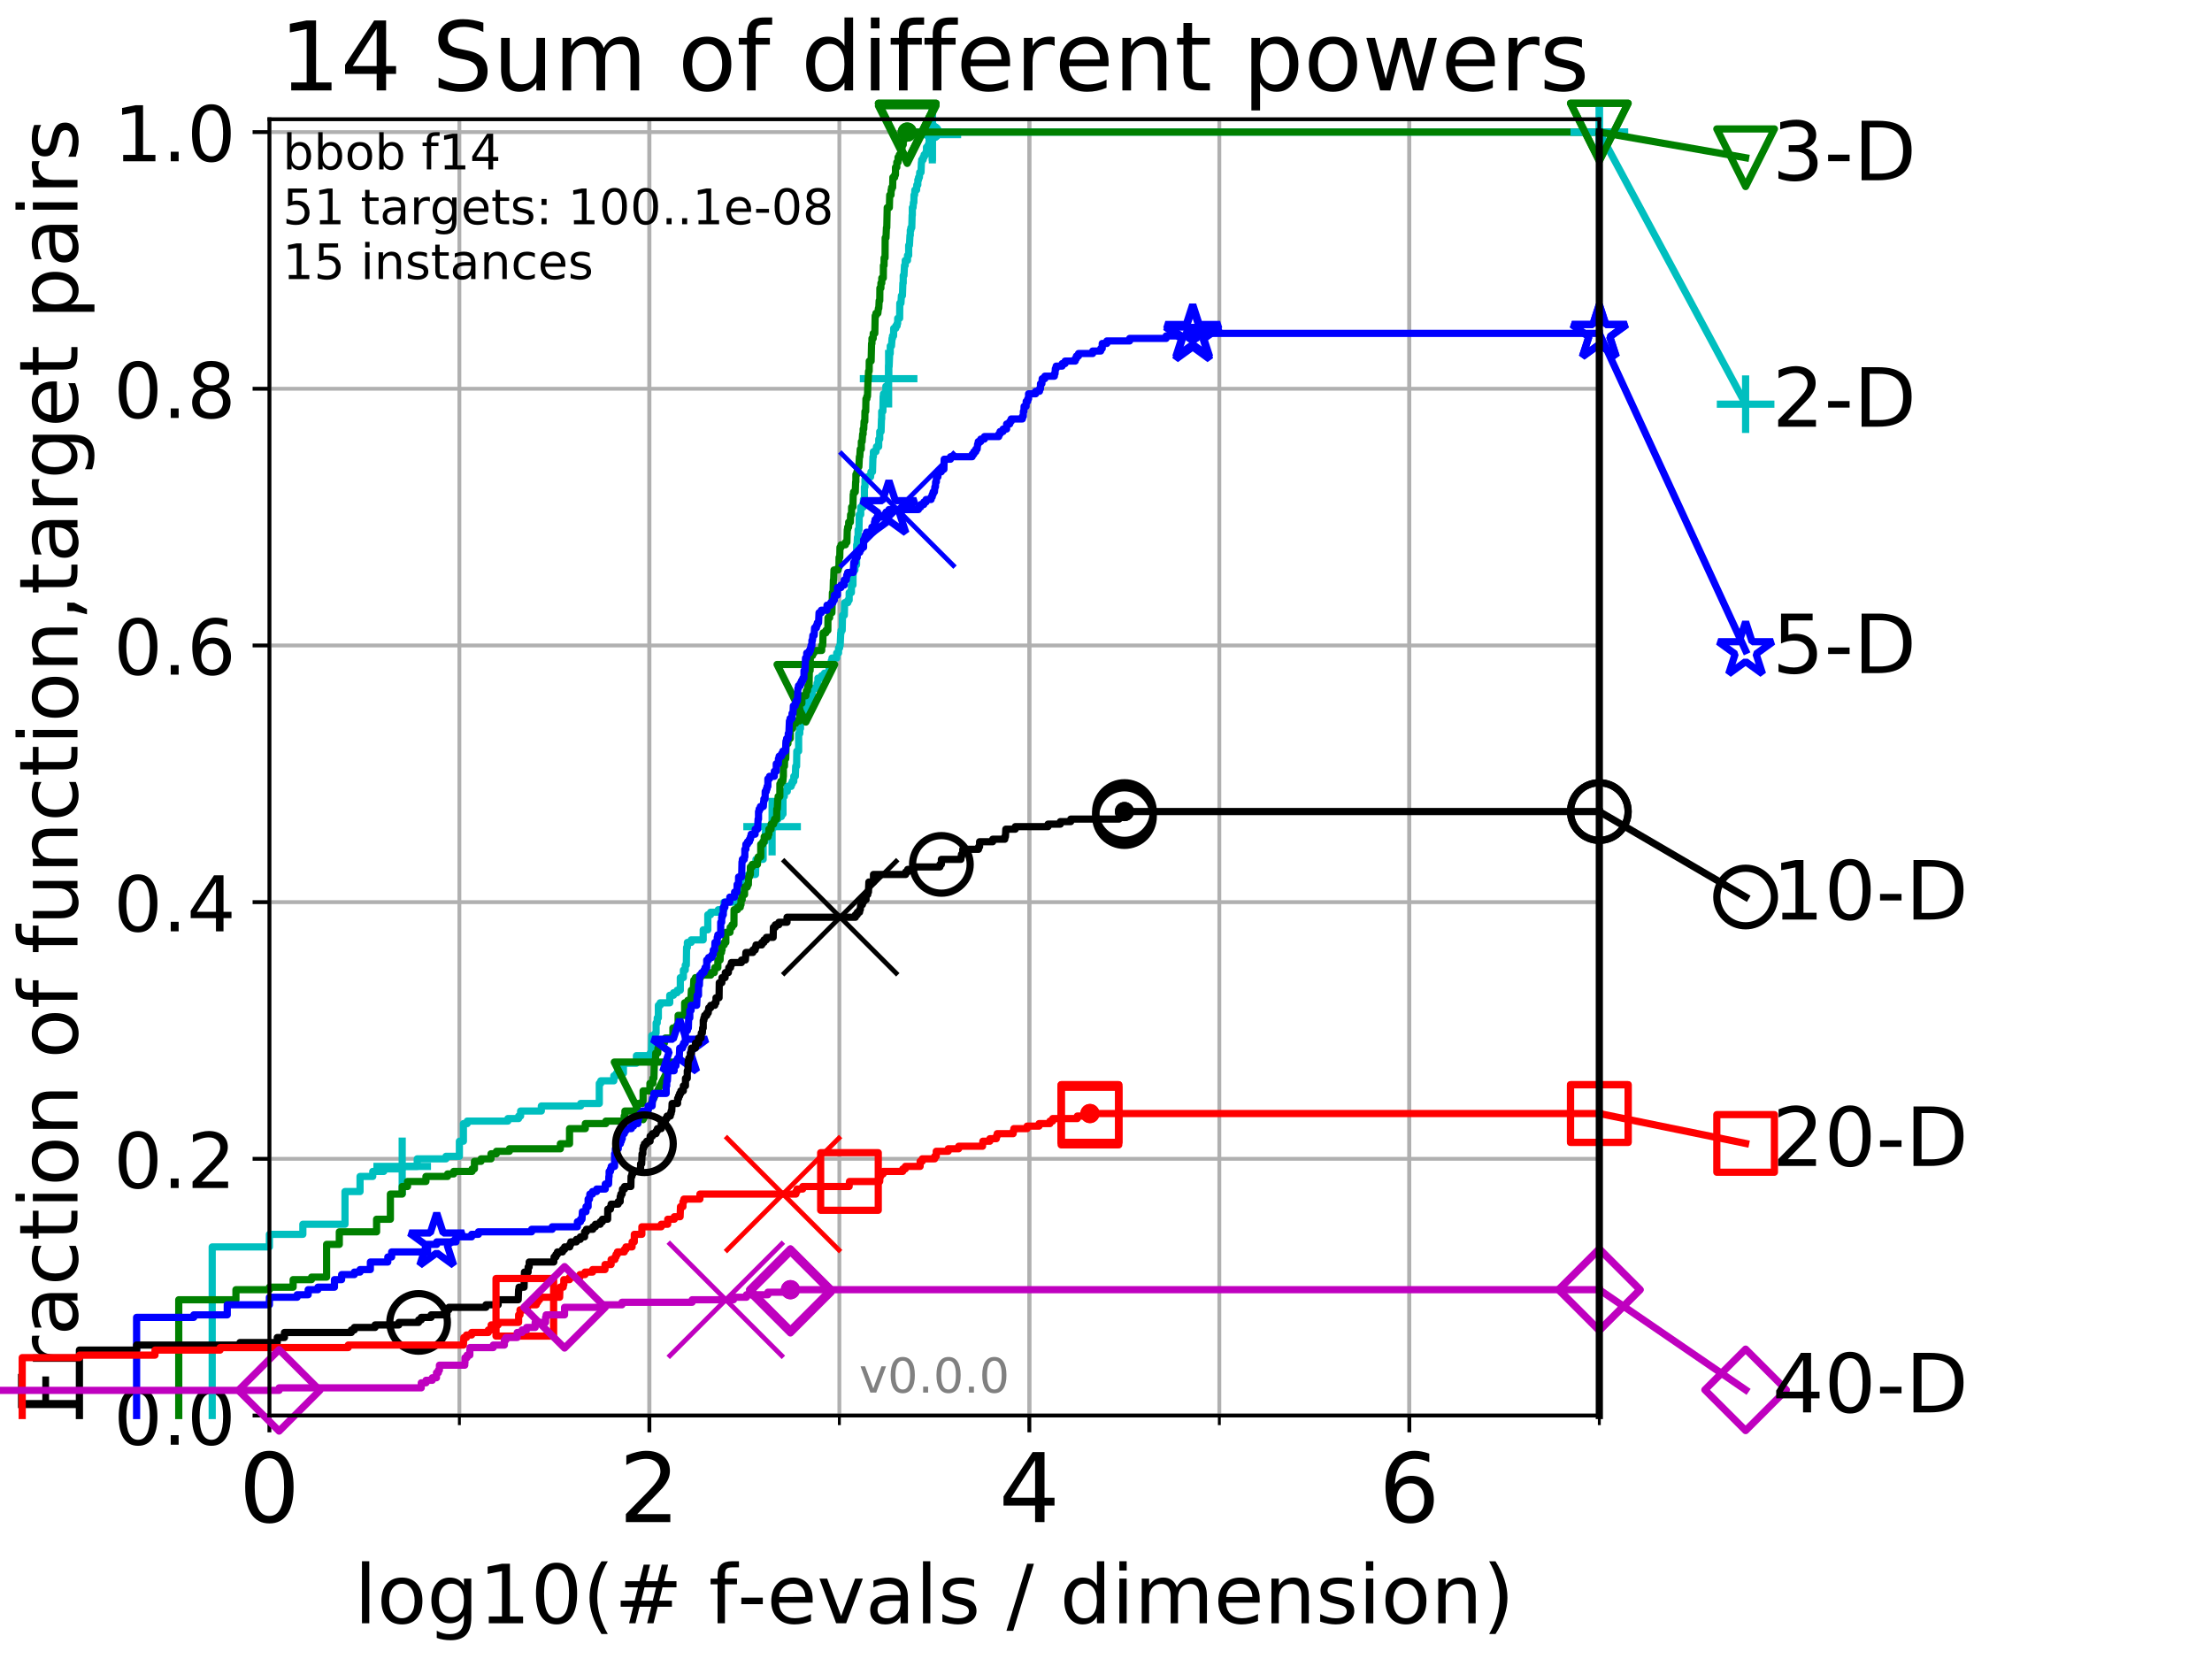 <?xml version="1.0" encoding="utf-8" standalone="no"?>
<!DOCTYPE svg PUBLIC "-//W3C//DTD SVG 1.1//EN"
  "http://www.w3.org/Graphics/SVG/1.1/DTD/svg11.dtd">
<!-- Created with matplotlib (http://matplotlib.org/) -->
<svg height="345.6pt" version="1.1" viewBox="0 0 460.8 345.6" width="460.8pt" xmlns="http://www.w3.org/2000/svg" xmlns:xlink="http://www.w3.org/1999/xlink">
 <defs>
  <style type="text/css">
*{stroke-linecap:butt;stroke-linejoin:round;}
  </style>
 </defs>
 <g id="figure_1">
  <g id="patch_1">
   <path d="M 0 345.6 
L 460.8 345.6 
L 460.8 0 
L 0 0 
z
" style="fill:#ffffff;"/>
  </g>
  <g id="axes_1">
   <g id="patch_2">
    <path d="M 56.12 294.88 
L 333.168 294.88 
L 333.168 24.84 
L 56.12 24.84 
z
" style="fill:#ffffff;"/>
   </g>
   <g id="matplotlib.axis_1">
    <g id="xtick_1">
     <g id="line2d_1">
      <path clip-path="url(#p343918a43b)" d="M 56.12 294.88 
L 56.12 24.84 
" style="fill:none;stroke:#b0b0b0;stroke-linecap:square;stroke-width:0.8;"/>
     </g>
     <g id="line2d_2">
      <defs>
       <path d="M 0 0 
L 0 3.5 
" id="mbe84c6f1c0" style="stroke:#000000;stroke-width:0.8;"/>
      </defs>
      <g>
       <use style="stroke:#000000;stroke-width:0.8;" x="56.12" xlink:href="#mbe84c6f1c0" y="294.88"/>
      </g>
     </g>
     <g id="text_1">
      <!-- 0 -->
      <defs>
       <path d="M 31.781 66.406 
Q 24.172 66.406 20.328 58.906 
Q 16.5 51.422 16.5 36.375 
Q 16.5 21.391 20.328 13.891 
Q 24.172 6.391 31.781 6.391 
Q 39.453 6.391 43.281 13.891 
Q 47.125 21.391 47.125 36.375 
Q 47.125 51.422 43.281 58.906 
Q 39.453 66.406 31.781 66.406 
z
M 31.781 74.219 
Q 44.047 74.219 50.516 64.516 
Q 56.984 54.828 56.984 36.375 
Q 56.984 17.969 50.516 8.266 
Q 44.047 -1.422 31.781 -1.422 
Q 19.531 -1.422 13.062 8.266 
Q 6.594 17.969 6.594 36.375 
Q 6.594 54.828 13.062 64.516 
Q 19.531 74.219 31.781 74.219 
z
" id="DejaVuSans-30"/>
      </defs>
      <g transform="translate(49.758 317.077)scale(0.2 -0.2)">
       <use xlink:href="#DejaVuSans-30"/>
      </g>
     </g>
    </g>
    <g id="xtick_2">
     <g id="line2d_3">
      <path clip-path="url(#p343918a43b)" d="M 135.277 294.88 
L 135.277 24.84 
" style="fill:none;stroke:#b0b0b0;stroke-linecap:square;stroke-width:0.8;"/>
     </g>
     <g id="line2d_4">
      <g>
       <use style="stroke:#000000;stroke-width:0.8;" x="135.277" xlink:href="#mbe84c6f1c0" y="294.88"/>
      </g>
     </g>
     <g id="text_2">
      <!-- 2 -->
      <defs>
       <path d="M 19.188 8.297 
L 53.609 8.297 
L 53.609 0 
L 7.328 0 
L 7.328 8.297 
Q 12.938 14.109 22.625 23.891 
Q 32.328 33.688 34.812 36.531 
Q 39.547 41.844 41.422 45.531 
Q 43.312 49.219 43.312 52.781 
Q 43.312 58.594 39.234 62.25 
Q 35.156 65.922 28.609 65.922 
Q 23.969 65.922 18.812 64.312 
Q 13.672 62.703 7.812 59.422 
L 7.812 69.391 
Q 13.766 71.781 18.938 73 
Q 24.125 74.219 28.422 74.219 
Q 39.75 74.219 46.484 68.547 
Q 53.219 62.891 53.219 53.422 
Q 53.219 48.922 51.531 44.891 
Q 49.859 40.875 45.406 35.406 
Q 44.188 33.984 37.641 27.219 
Q 31.109 20.453 19.188 8.297 
z
" id="DejaVuSans-32"/>
      </defs>
      <g transform="translate(128.914 317.077)scale(0.2 -0.2)">
       <use xlink:href="#DejaVuSans-32"/>
      </g>
     </g>
    </g>
    <g id="xtick_3">
     <g id="line2d_5">
      <path clip-path="url(#p343918a43b)" d="M 214.433 294.88 
L 214.433 24.84 
" style="fill:none;stroke:#b0b0b0;stroke-linecap:square;stroke-width:0.8;"/>
     </g>
     <g id="line2d_6">
      <g>
       <use style="stroke:#000000;stroke-width:0.8;" x="214.433" xlink:href="#mbe84c6f1c0" y="294.88"/>
      </g>
     </g>
     <g id="text_3">
      <!-- 4 -->
      <defs>
       <path d="M 37.797 64.312 
L 12.891 25.391 
L 37.797 25.391 
z
M 35.203 72.906 
L 47.609 72.906 
L 47.609 25.391 
L 58.016 25.391 
L 58.016 17.188 
L 47.609 17.188 
L 47.609 0 
L 37.797 0 
L 37.797 17.188 
L 4.891 17.188 
L 4.891 26.703 
z
" id="DejaVuSans-34"/>
      </defs>
      <g transform="translate(208.071 317.077)scale(0.2 -0.2)">
       <use xlink:href="#DejaVuSans-34"/>
      </g>
     </g>
    </g>
    <g id="xtick_4">
     <g id="line2d_7">
      <path clip-path="url(#p343918a43b)" d="M 293.59 294.88 
L 293.59 24.84 
" style="fill:none;stroke:#b0b0b0;stroke-linecap:square;stroke-width:0.8;"/>
     </g>
     <g id="line2d_8">
      <g>
       <use style="stroke:#000000;stroke-width:0.8;" x="293.59" xlink:href="#mbe84c6f1c0" y="294.88"/>
      </g>
     </g>
     <g id="text_4">
      <!-- 6 -->
      <defs>
       <path d="M 33.016 40.375 
Q 26.375 40.375 22.484 35.828 
Q 18.609 31.297 18.609 23.391 
Q 18.609 15.531 22.484 10.953 
Q 26.375 6.391 33.016 6.391 
Q 39.656 6.391 43.531 10.953 
Q 47.406 15.531 47.406 23.391 
Q 47.406 31.297 43.531 35.828 
Q 39.656 40.375 33.016 40.375 
z
M 52.594 71.297 
L 52.594 62.312 
Q 48.875 64.062 45.094 64.984 
Q 41.312 65.922 37.594 65.922 
Q 27.828 65.922 22.672 59.328 
Q 17.531 52.734 16.797 39.406 
Q 19.672 43.656 24.016 45.922 
Q 28.375 48.188 33.594 48.188 
Q 44.578 48.188 50.953 41.516 
Q 57.328 34.859 57.328 23.391 
Q 57.328 12.156 50.688 5.359 
Q 44.047 -1.422 33.016 -1.422 
Q 20.359 -1.422 13.672 8.266 
Q 6.984 17.969 6.984 36.375 
Q 6.984 53.656 15.188 63.938 
Q 23.391 74.219 37.203 74.219 
Q 40.922 74.219 44.703 73.484 
Q 48.484 72.75 52.594 71.297 
z
" id="DejaVuSans-36"/>
      </defs>
      <g transform="translate(287.227 317.077)scale(0.2 -0.2)">
       <use xlink:href="#DejaVuSans-36"/>
      </g>
     </g>
    </g>
    <g id="xtick_5">
     <g id="line2d_9">
      <path clip-path="url(#p343918a43b)" d="M 56.12 294.88 
L 56.12 24.84 
" style="fill:none;stroke:#b0b0b0;stroke-linecap:square;stroke-width:0.8;"/>
     </g>
     <g id="line2d_10">
      <defs>
       <path d="M 0 0 
L 0 2 
" id="me92a7d70be" style="stroke:#000000;stroke-width:0.6;"/>
      </defs>
      <g>
       <use style="stroke:#000000;stroke-width:0.6;" x="56.12" xlink:href="#me92a7d70be" y="294.88"/>
      </g>
     </g>
    </g>
    <g id="xtick_6">
     <g id="line2d_11">
      <path clip-path="url(#p343918a43b)" d="M 95.698 294.88 
L 95.698 24.84 
" style="fill:none;stroke:#b0b0b0;stroke-linecap:square;stroke-width:0.8;"/>
     </g>
     <g id="line2d_12">
      <g>
       <use style="stroke:#000000;stroke-width:0.6;" x="95.698" xlink:href="#me92a7d70be" y="294.88"/>
      </g>
     </g>
    </g>
    <g id="xtick_7">
     <g id="line2d_13">
      <path clip-path="url(#p343918a43b)" d="M 135.277 294.88 
L 135.277 24.84 
" style="fill:none;stroke:#b0b0b0;stroke-linecap:square;stroke-width:0.8;"/>
     </g>
     <g id="line2d_14">
      <g>
       <use style="stroke:#000000;stroke-width:0.6;" x="135.277" xlink:href="#me92a7d70be" y="294.88"/>
      </g>
     </g>
    </g>
    <g id="xtick_8">
     <g id="line2d_15">
      <path clip-path="url(#p343918a43b)" d="M 174.855 294.88 
L 174.855 24.84 
" style="fill:none;stroke:#b0b0b0;stroke-linecap:square;stroke-width:0.8;"/>
     </g>
     <g id="line2d_16">
      <g>
       <use style="stroke:#000000;stroke-width:0.6;" x="174.855" xlink:href="#me92a7d70be" y="294.88"/>
      </g>
     </g>
    </g>
    <g id="xtick_9">
     <g id="line2d_17">
      <path clip-path="url(#p343918a43b)" d="M 214.433 294.88 
L 214.433 24.84 
" style="fill:none;stroke:#b0b0b0;stroke-linecap:square;stroke-width:0.8;"/>
     </g>
     <g id="line2d_18">
      <g>
       <use style="stroke:#000000;stroke-width:0.6;" x="214.433" xlink:href="#me92a7d70be" y="294.88"/>
      </g>
     </g>
    </g>
    <g id="xtick_10">
     <g id="line2d_19">
      <path clip-path="url(#p343918a43b)" d="M 254.011 294.88 
L 254.011 24.84 
" style="fill:none;stroke:#b0b0b0;stroke-linecap:square;stroke-width:0.8;"/>
     </g>
     <g id="line2d_20">
      <g>
       <use style="stroke:#000000;stroke-width:0.6;" x="254.011" xlink:href="#me92a7d70be" y="294.88"/>
      </g>
     </g>
    </g>
    <g id="xtick_11">
     <g id="line2d_21">
      <path clip-path="url(#p343918a43b)" d="M 293.59 294.88 
L 293.59 24.84 
" style="fill:none;stroke:#b0b0b0;stroke-linecap:square;stroke-width:0.8;"/>
     </g>
     <g id="line2d_22">
      <g>
       <use style="stroke:#000000;stroke-width:0.6;" x="293.59" xlink:href="#me92a7d70be" y="294.88"/>
      </g>
     </g>
    </g>
    <g id="xtick_12">
     <g id="line2d_23">
      <path clip-path="url(#p343918a43b)" d="M 333.168 294.88 
L 333.168 24.84 
" style="fill:none;stroke:#b0b0b0;stroke-linecap:square;stroke-width:0.8;"/>
     </g>
     <g id="line2d_24">
      <g>
       <use style="stroke:#000000;stroke-width:0.6;" x="333.168" xlink:href="#me92a7d70be" y="294.88"/>
      </g>
     </g>
    </g>
    <g id="text_5">
     <!-- log10(# f-evals / dimension) -->
     <defs>
      <path d="M 9.422 75.984 
L 18.406 75.984 
L 18.406 0 
L 9.422 0 
z
" id="DejaVuSans-6c"/>
      <path d="M 30.609 48.391 
Q 23.391 48.391 19.188 42.75 
Q 14.984 37.109 14.984 27.297 
Q 14.984 17.484 19.156 11.844 
Q 23.344 6.203 30.609 6.203 
Q 37.797 6.203 41.984 11.859 
Q 46.188 17.531 46.188 27.297 
Q 46.188 37.016 41.984 42.703 
Q 37.797 48.391 30.609 48.391 
z
M 30.609 56 
Q 42.328 56 49.016 48.375 
Q 55.719 40.766 55.719 27.297 
Q 55.719 13.875 49.016 6.219 
Q 42.328 -1.422 30.609 -1.422 
Q 18.844 -1.422 12.172 6.219 
Q 5.516 13.875 5.516 27.297 
Q 5.516 40.766 12.172 48.375 
Q 18.844 56 30.609 56 
z
" id="DejaVuSans-6f"/>
      <path d="M 45.406 27.984 
Q 45.406 37.75 41.375 43.109 
Q 37.359 48.484 30.078 48.484 
Q 22.859 48.484 18.828 43.109 
Q 14.797 37.75 14.797 27.984 
Q 14.797 18.266 18.828 12.891 
Q 22.859 7.516 30.078 7.516 
Q 37.359 7.516 41.375 12.891 
Q 45.406 18.266 45.406 27.984 
z
M 54.391 6.781 
Q 54.391 -7.172 48.188 -13.984 
Q 42 -20.797 29.203 -20.797 
Q 24.469 -20.797 20.266 -20.094 
Q 16.062 -19.391 12.109 -17.922 
L 12.109 -9.188 
Q 16.062 -11.328 19.922 -12.344 
Q 23.781 -13.375 27.781 -13.375 
Q 36.625 -13.375 41.016 -8.766 
Q 45.406 -4.156 45.406 5.172 
L 45.406 9.625 
Q 42.625 4.781 38.281 2.391 
Q 33.938 0 27.875 0 
Q 17.828 0 11.672 7.656 
Q 5.516 15.328 5.516 27.984 
Q 5.516 40.672 11.672 48.328 
Q 17.828 56 27.875 56 
Q 33.938 56 38.281 53.609 
Q 42.625 51.219 45.406 46.391 
L 45.406 54.688 
L 54.391 54.688 
z
" id="DejaVuSans-67"/>
      <path d="M 12.406 8.297 
L 28.516 8.297 
L 28.516 63.922 
L 10.984 60.406 
L 10.984 69.391 
L 28.422 72.906 
L 38.281 72.906 
L 38.281 8.297 
L 54.391 8.297 
L 54.391 0 
L 12.406 0 
z
" id="DejaVuSans-31"/>
      <path d="M 31 75.875 
Q 24.469 64.656 21.281 53.656 
Q 18.109 42.672 18.109 31.391 
Q 18.109 20.125 21.312 9.062 
Q 24.516 -2 31 -13.188 
L 23.188 -13.188 
Q 15.875 -1.703 12.234 9.375 
Q 8.594 20.453 8.594 31.391 
Q 8.594 42.281 12.203 53.312 
Q 15.828 64.359 23.188 75.875 
z
" id="DejaVuSans-28"/>
      <path d="M 51.125 44 
L 36.922 44 
L 32.812 27.688 
L 47.125 27.688 
z
M 43.797 71.781 
L 38.719 51.516 
L 52.984 51.516 
L 58.109 71.781 
L 65.922 71.781 
L 60.891 51.516 
L 76.125 51.516 
L 76.125 44 
L 58.984 44 
L 54.984 27.688 
L 70.516 27.688 
L 70.516 20.219 
L 53.078 20.219 
L 48 0 
L 40.188 0 
L 45.219 20.219 
L 30.906 20.219 
L 25.875 0 
L 18.016 0 
L 23.094 20.219 
L 7.719 20.219 
L 7.719 27.688 
L 24.906 27.688 
L 29 44 
L 13.281 44 
L 13.281 51.516 
L 30.906 51.516 
L 35.891 71.781 
z
" id="DejaVuSans-23"/>
      <path id="DejaVuSans-20"/>
      <path d="M 37.109 75.984 
L 37.109 68.5 
L 28.516 68.5 
Q 23.688 68.5 21.797 66.547 
Q 19.922 64.594 19.922 59.516 
L 19.922 54.688 
L 34.719 54.688 
L 34.719 47.703 
L 19.922 47.703 
L 19.922 0 
L 10.891 0 
L 10.891 47.703 
L 2.297 47.703 
L 2.297 54.688 
L 10.891 54.688 
L 10.891 58.5 
Q 10.891 67.625 15.141 71.797 
Q 19.391 75.984 28.609 75.984 
z
" id="DejaVuSans-66"/>
      <path d="M 4.891 31.391 
L 31.203 31.391 
L 31.203 23.391 
L 4.891 23.391 
z
" id="DejaVuSans-2d"/>
      <path d="M 56.203 29.594 
L 56.203 25.203 
L 14.891 25.203 
Q 15.484 15.922 20.484 11.062 
Q 25.484 6.203 34.422 6.203 
Q 39.594 6.203 44.453 7.469 
Q 49.312 8.734 54.109 11.281 
L 54.109 2.781 
Q 49.266 0.734 44.188 -0.344 
Q 39.109 -1.422 33.891 -1.422 
Q 20.797 -1.422 13.156 6.188 
Q 5.516 13.812 5.516 26.812 
Q 5.516 40.234 12.766 48.109 
Q 20.016 56 32.328 56 
Q 43.359 56 49.781 48.891 
Q 56.203 41.797 56.203 29.594 
z
M 47.219 32.234 
Q 47.125 39.594 43.094 43.984 
Q 39.062 48.391 32.422 48.391 
Q 24.906 48.391 20.391 44.141 
Q 15.875 39.891 15.188 32.172 
z
" id="DejaVuSans-65"/>
      <path d="M 2.984 54.688 
L 12.5 54.688 
L 29.594 8.797 
L 46.688 54.688 
L 56.203 54.688 
L 35.688 0 
L 23.484 0 
z
" id="DejaVuSans-76"/>
      <path d="M 34.281 27.484 
Q 23.391 27.484 19.188 25 
Q 14.984 22.516 14.984 16.5 
Q 14.984 11.719 18.141 8.906 
Q 21.297 6.109 26.703 6.109 
Q 34.188 6.109 38.703 11.406 
Q 43.219 16.703 43.219 25.484 
L 43.219 27.484 
z
M 52.203 31.203 
L 52.203 0 
L 43.219 0 
L 43.219 8.297 
Q 40.141 3.328 35.547 0.953 
Q 30.953 -1.422 24.312 -1.422 
Q 15.922 -1.422 10.953 3.297 
Q 6 8.016 6 15.922 
Q 6 25.141 12.172 29.828 
Q 18.359 34.516 30.609 34.516 
L 43.219 34.516 
L 43.219 35.406 
Q 43.219 41.609 39.141 45 
Q 35.062 48.391 27.688 48.391 
Q 23 48.391 18.547 47.266 
Q 14.109 46.141 10.016 43.891 
L 10.016 52.203 
Q 14.938 54.109 19.578 55.047 
Q 24.219 56 28.609 56 
Q 40.484 56 46.344 49.844 
Q 52.203 43.703 52.203 31.203 
z
" id="DejaVuSans-61"/>
      <path d="M 44.281 53.078 
L 44.281 44.578 
Q 40.484 46.531 36.375 47.5 
Q 32.281 48.484 27.875 48.484 
Q 21.188 48.484 17.844 46.438 
Q 14.5 44.391 14.5 40.281 
Q 14.5 37.156 16.891 35.375 
Q 19.281 33.594 26.516 31.984 
L 29.594 31.297 
Q 39.156 29.25 43.188 25.516 
Q 47.219 21.781 47.219 15.094 
Q 47.219 7.469 41.188 3.016 
Q 35.156 -1.422 24.609 -1.422 
Q 20.219 -1.422 15.453 -0.562 
Q 10.688 0.297 5.422 2 
L 5.422 11.281 
Q 10.406 8.688 15.234 7.391 
Q 20.062 6.109 24.812 6.109 
Q 31.156 6.109 34.562 8.281 
Q 37.984 10.453 37.984 14.406 
Q 37.984 18.062 35.516 20.016 
Q 33.062 21.969 24.703 23.781 
L 21.578 24.516 
Q 13.234 26.266 9.516 29.906 
Q 5.812 33.547 5.812 39.891 
Q 5.812 47.609 11.281 51.797 
Q 16.75 56 26.812 56 
Q 31.781 56 36.172 55.266 
Q 40.578 54.547 44.281 53.078 
z
" id="DejaVuSans-73"/>
      <path d="M 25.391 72.906 
L 33.688 72.906 
L 8.297 -9.281 
L 0 -9.281 
z
" id="DejaVuSans-2f"/>
      <path d="M 45.406 46.391 
L 45.406 75.984 
L 54.391 75.984 
L 54.391 0 
L 45.406 0 
L 45.406 8.203 
Q 42.578 3.328 38.25 0.953 
Q 33.938 -1.422 27.875 -1.422 
Q 17.969 -1.422 11.734 6.484 
Q 5.516 14.406 5.516 27.297 
Q 5.516 40.188 11.734 48.094 
Q 17.969 56 27.875 56 
Q 33.938 56 38.25 53.625 
Q 42.578 51.266 45.406 46.391 
z
M 14.797 27.297 
Q 14.797 17.391 18.875 11.75 
Q 22.953 6.109 30.078 6.109 
Q 37.203 6.109 41.297 11.75 
Q 45.406 17.391 45.406 27.297 
Q 45.406 37.203 41.297 42.844 
Q 37.203 48.484 30.078 48.484 
Q 22.953 48.484 18.875 42.844 
Q 14.797 37.203 14.797 27.297 
z
" id="DejaVuSans-64"/>
      <path d="M 9.422 54.688 
L 18.406 54.688 
L 18.406 0 
L 9.422 0 
z
M 9.422 75.984 
L 18.406 75.984 
L 18.406 64.594 
L 9.422 64.594 
z
" id="DejaVuSans-69"/>
      <path d="M 52 44.188 
Q 55.375 50.25 60.062 53.125 
Q 64.75 56 71.094 56 
Q 79.641 56 84.281 50.016 
Q 88.922 44.047 88.922 33.016 
L 88.922 0 
L 79.891 0 
L 79.891 32.719 
Q 79.891 40.578 77.094 44.375 
Q 74.312 48.188 68.609 48.188 
Q 61.625 48.188 57.562 43.547 
Q 53.516 38.922 53.516 30.906 
L 53.516 0 
L 44.484 0 
L 44.484 32.719 
Q 44.484 40.625 41.703 44.406 
Q 38.922 48.188 33.109 48.188 
Q 26.219 48.188 22.156 43.531 
Q 18.109 38.875 18.109 30.906 
L 18.109 0 
L 9.078 0 
L 9.078 54.688 
L 18.109 54.688 
L 18.109 46.188 
Q 21.188 51.219 25.484 53.609 
Q 29.781 56 35.688 56 
Q 41.656 56 45.828 52.969 
Q 50 49.953 52 44.188 
z
" id="DejaVuSans-6d"/>
      <path d="M 54.891 33.016 
L 54.891 0 
L 45.906 0 
L 45.906 32.719 
Q 45.906 40.484 42.875 44.328 
Q 39.844 48.188 33.797 48.188 
Q 26.516 48.188 22.312 43.547 
Q 18.109 38.922 18.109 30.906 
L 18.109 0 
L 9.078 0 
L 9.078 54.688 
L 18.109 54.688 
L 18.109 46.188 
Q 21.344 51.125 25.703 53.562 
Q 30.078 56 35.797 56 
Q 45.219 56 50.047 50.172 
Q 54.891 44.344 54.891 33.016 
z
" id="DejaVuSans-6e"/>
      <path d="M 8.016 75.875 
L 15.828 75.875 
Q 23.141 64.359 26.781 53.312 
Q 30.422 42.281 30.422 31.391 
Q 30.422 20.453 26.781 9.375 
Q 23.141 -1.703 15.828 -13.188 
L 8.016 -13.188 
Q 14.5 -2 17.703 9.062 
Q 20.906 20.125 20.906 31.391 
Q 20.906 42.672 17.703 53.656 
Q 14.5 64.656 8.016 75.875 
z
" id="DejaVuSans-29"/>
     </defs>
     <g transform="translate(73.803 338.154)scale(0.17 -0.17)">
      <use xlink:href="#DejaVuSans-6c"/>
      <use x="27.783" xlink:href="#DejaVuSans-6f"/>
      <use x="88.965" xlink:href="#DejaVuSans-67"/>
      <use x="152.441" xlink:href="#DejaVuSans-31"/>
      <use x="216.064" xlink:href="#DejaVuSans-30"/>
      <use x="279.688" xlink:href="#DejaVuSans-28"/>
      <use x="318.701" xlink:href="#DejaVuSans-23"/>
      <use x="402.49" xlink:href="#DejaVuSans-20"/>
      <use x="434.277" xlink:href="#DejaVuSans-66"/>
      <use x="469.404" xlink:href="#DejaVuSans-2d"/>
      <use x="505.488" xlink:href="#DejaVuSans-65"/>
      <use x="567.012" xlink:href="#DejaVuSans-76"/>
      <use x="626.191" xlink:href="#DejaVuSans-61"/>
      <use x="687.471" xlink:href="#DejaVuSans-6c"/>
      <use x="715.254" xlink:href="#DejaVuSans-73"/>
      <use x="767.354" xlink:href="#DejaVuSans-20"/>
      <use x="799.141" xlink:href="#DejaVuSans-2f"/>
      <use x="832.832" xlink:href="#DejaVuSans-20"/>
      <use x="864.619" xlink:href="#DejaVuSans-64"/>
      <use x="928.096" xlink:href="#DejaVuSans-69"/>
      <use x="955.879" xlink:href="#DejaVuSans-6d"/>
      <use x="1053.291" xlink:href="#DejaVuSans-65"/>
      <use x="1114.814" xlink:href="#DejaVuSans-6e"/>
      <use x="1178.193" xlink:href="#DejaVuSans-73"/>
      <use x="1230.293" xlink:href="#DejaVuSans-69"/>
      <use x="1258.076" xlink:href="#DejaVuSans-6f"/>
      <use x="1319.258" xlink:href="#DejaVuSans-6e"/>
      <use x="1382.637" xlink:href="#DejaVuSans-29"/>
     </g>
    </g>
   </g>
   <g id="matplotlib.axis_2">
    <g id="ytick_1">
     <g id="line2d_25">
      <path clip-path="url(#p343918a43b)" d="M 56.12 294.88 
L 333.168 294.88 
" style="fill:none;stroke:#b0b0b0;stroke-linecap:square;stroke-width:0.8;"/>
     </g>
     <g id="line2d_26">
      <defs>
       <path d="M 0 0 
L -3.5 0 
" id="maa93097c0d" style="stroke:#000000;stroke-width:0.8;"/>
      </defs>
      <g>
       <use style="stroke:#000000;stroke-width:0.8;" x="56.12" xlink:href="#maa93097c0d" y="294.88"/>
      </g>
     </g>
     <g id="text_6">
      <!-- 0.0 -->
      <defs>
       <path d="M 10.688 12.406 
L 21 12.406 
L 21 0 
L 10.688 0 
z
" id="DejaVuSans-2e"/>
      </defs>
      <g transform="translate(23.675 300.959)scale(0.16 -0.16)">
       <use xlink:href="#DejaVuSans-30"/>
       <use x="63.623" xlink:href="#DejaVuSans-2e"/>
       <use x="95.41" xlink:href="#DejaVuSans-30"/>
      </g>
     </g>
    </g>
    <g id="ytick_2">
     <g id="line2d_27">
      <path clip-path="url(#p343918a43b)" d="M 56.12 241.407 
L 333.168 241.407 
" style="fill:none;stroke:#b0b0b0;stroke-linecap:square;stroke-width:0.8;"/>
     </g>
     <g id="line2d_28">
      <g>
       <use style="stroke:#000000;stroke-width:0.8;" x="56.12" xlink:href="#maa93097c0d" y="241.407"/>
      </g>
     </g>
     <g id="text_7">
      <!-- 0.2 -->
      <g transform="translate(23.675 247.485)scale(0.16 -0.16)">
       <use xlink:href="#DejaVuSans-30"/>
       <use x="63.623" xlink:href="#DejaVuSans-2e"/>
       <use x="95.41" xlink:href="#DejaVuSans-32"/>
      </g>
     </g>
    </g>
    <g id="ytick_3">
     <g id="line2d_29">
      <path clip-path="url(#p343918a43b)" d="M 56.12 187.933 
L 333.168 187.933 
" style="fill:none;stroke:#b0b0b0;stroke-linecap:square;stroke-width:0.8;"/>
     </g>
     <g id="line2d_30">
      <g>
       <use style="stroke:#000000;stroke-width:0.8;" x="56.12" xlink:href="#maa93097c0d" y="187.933"/>
      </g>
     </g>
     <g id="text_8">
      <!-- 0.4 -->
      <g transform="translate(23.675 194.012)scale(0.16 -0.16)">
       <use xlink:href="#DejaVuSans-30"/>
       <use x="63.623" xlink:href="#DejaVuSans-2e"/>
       <use x="95.41" xlink:href="#DejaVuSans-34"/>
      </g>
     </g>
    </g>
    <g id="ytick_4">
     <g id="line2d_31">
      <path clip-path="url(#p343918a43b)" d="M 56.12 134.46 
L 333.168 134.46 
" style="fill:none;stroke:#b0b0b0;stroke-linecap:square;stroke-width:0.8;"/>
     </g>
     <g id="line2d_32">
      <g>
       <use style="stroke:#000000;stroke-width:0.8;" x="56.12" xlink:href="#maa93097c0d" y="134.46"/>
      </g>
     </g>
     <g id="text_9">
      <!-- 0.6 -->
      <g transform="translate(23.675 140.539)scale(0.16 -0.16)">
       <use xlink:href="#DejaVuSans-30"/>
       <use x="63.623" xlink:href="#DejaVuSans-2e"/>
       <use x="95.41" xlink:href="#DejaVuSans-36"/>
      </g>
     </g>
    </g>
    <g id="ytick_5">
     <g id="line2d_33">
      <path clip-path="url(#p343918a43b)" d="M 56.12 80.987 
L 333.168 80.987 
" style="fill:none;stroke:#b0b0b0;stroke-linecap:square;stroke-width:0.8;"/>
     </g>
     <g id="line2d_34">
      <g>
       <use style="stroke:#000000;stroke-width:0.8;" x="56.12" xlink:href="#maa93097c0d" y="80.987"/>
      </g>
     </g>
     <g id="text_10">
      <!-- 0.8 -->
      <defs>
       <path d="M 31.781 34.625 
Q 24.75 34.625 20.719 30.859 
Q 16.703 27.094 16.703 20.516 
Q 16.703 13.922 20.719 10.156 
Q 24.75 6.391 31.781 6.391 
Q 38.812 6.391 42.859 10.172 
Q 46.922 13.969 46.922 20.516 
Q 46.922 27.094 42.891 30.859 
Q 38.875 34.625 31.781 34.625 
z
M 21.922 38.812 
Q 15.578 40.375 12.031 44.719 
Q 8.5 49.078 8.5 55.328 
Q 8.5 64.062 14.719 69.141 
Q 20.953 74.219 31.781 74.219 
Q 42.672 74.219 48.875 69.141 
Q 55.078 64.062 55.078 55.328 
Q 55.078 49.078 51.531 44.719 
Q 48 40.375 41.703 38.812 
Q 48.828 37.156 52.797 32.312 
Q 56.781 27.484 56.781 20.516 
Q 56.781 9.906 50.312 4.234 
Q 43.844 -1.422 31.781 -1.422 
Q 19.734 -1.422 13.25 4.234 
Q 6.781 9.906 6.781 20.516 
Q 6.781 27.484 10.781 32.312 
Q 14.797 37.156 21.922 38.812 
z
M 18.312 54.391 
Q 18.312 48.734 21.844 45.562 
Q 25.391 42.391 31.781 42.391 
Q 38.141 42.391 41.719 45.562 
Q 45.312 48.734 45.312 54.391 
Q 45.312 60.062 41.719 63.234 
Q 38.141 66.406 31.781 66.406 
Q 25.391 66.406 21.844 63.234 
Q 18.312 60.062 18.312 54.391 
z
" id="DejaVuSans-38"/>
      </defs>
      <g transform="translate(23.675 87.066)scale(0.16 -0.16)">
       <use xlink:href="#DejaVuSans-30"/>
       <use x="63.623" xlink:href="#DejaVuSans-2e"/>
       <use x="95.41" xlink:href="#DejaVuSans-38"/>
      </g>
     </g>
    </g>
    <g id="ytick_6">
     <g id="line2d_35">
      <path clip-path="url(#p343918a43b)" d="M 56.12 27.514 
L 333.168 27.514 
" style="fill:none;stroke:#b0b0b0;stroke-linecap:square;stroke-width:0.8;"/>
     </g>
     <g id="line2d_36">
      <g>
       <use style="stroke:#000000;stroke-width:0.8;" x="56.12" xlink:href="#maa93097c0d" y="27.514"/>
      </g>
     </g>
     <g id="text_11">
      <!-- 1.0 -->
      <g transform="translate(23.675 33.592)scale(0.16 -0.16)">
       <use xlink:href="#DejaVuSans-31"/>
       <use x="63.623" xlink:href="#DejaVuSans-2e"/>
       <use x="95.41" xlink:href="#DejaVuSans-30"/>
      </g>
     </g>
    </g>
    <g id="text_12">
     <!-- Fraction of function,target pairs -->
     <defs>
      <path d="M 9.812 72.906 
L 51.703 72.906 
L 51.703 64.594 
L 19.672 64.594 
L 19.672 43.109 
L 48.578 43.109 
L 48.578 34.812 
L 19.672 34.812 
L 19.672 0 
L 9.812 0 
z
" id="DejaVuSans-46"/>
      <path d="M 41.109 46.297 
Q 39.594 47.172 37.812 47.578 
Q 36.031 48 33.891 48 
Q 26.266 48 22.188 43.047 
Q 18.109 38.094 18.109 28.812 
L 18.109 0 
L 9.078 0 
L 9.078 54.688 
L 18.109 54.688 
L 18.109 46.188 
Q 20.953 51.172 25.484 53.578 
Q 30.031 56 36.531 56 
Q 37.453 56 38.578 55.875 
Q 39.703 55.766 41.062 55.516 
z
" id="DejaVuSans-72"/>
      <path d="M 48.781 52.594 
L 48.781 44.188 
Q 44.969 46.297 41.141 47.344 
Q 37.312 48.391 33.406 48.391 
Q 24.656 48.391 19.812 42.844 
Q 14.984 37.312 14.984 27.297 
Q 14.984 17.281 19.812 11.734 
Q 24.656 6.203 33.406 6.203 
Q 37.312 6.203 41.141 7.25 
Q 44.969 8.297 48.781 10.406 
L 48.781 2.094 
Q 45.016 0.344 40.984 -0.531 
Q 36.969 -1.422 32.422 -1.422 
Q 20.062 -1.422 12.781 6.344 
Q 5.516 14.109 5.516 27.297 
Q 5.516 40.672 12.859 48.328 
Q 20.219 56 33.016 56 
Q 37.156 56 41.109 55.141 
Q 45.062 54.297 48.781 52.594 
z
" id="DejaVuSans-63"/>
      <path d="M 18.312 70.219 
L 18.312 54.688 
L 36.812 54.688 
L 36.812 47.703 
L 18.312 47.703 
L 18.312 18.016 
Q 18.312 11.328 20.141 9.422 
Q 21.969 7.516 27.594 7.516 
L 36.812 7.516 
L 36.812 0 
L 27.594 0 
Q 17.188 0 13.234 3.875 
Q 9.281 7.766 9.281 18.016 
L 9.281 47.703 
L 2.688 47.703 
L 2.688 54.688 
L 9.281 54.688 
L 9.281 70.219 
z
" id="DejaVuSans-74"/>
      <path d="M 8.5 21.578 
L 8.5 54.688 
L 17.484 54.688 
L 17.484 21.922 
Q 17.484 14.156 20.5 10.266 
Q 23.531 6.391 29.594 6.391 
Q 36.859 6.391 41.078 11.031 
Q 45.312 15.672 45.312 23.688 
L 45.312 54.688 
L 54.297 54.688 
L 54.297 0 
L 45.312 0 
L 45.312 8.406 
Q 42.047 3.422 37.719 1 
Q 33.406 -1.422 27.688 -1.422 
Q 18.266 -1.422 13.375 4.438 
Q 8.5 10.297 8.5 21.578 
z
M 31.109 56 
z
" id="DejaVuSans-75"/>
      <path d="M 11.719 12.406 
L 22.016 12.406 
L 22.016 4 
L 14.016 -11.625 
L 7.719 -11.625 
L 11.719 4 
z
" id="DejaVuSans-2c"/>
      <path d="M 18.109 8.203 
L 18.109 -20.797 
L 9.078 -20.797 
L 9.078 54.688 
L 18.109 54.688 
L 18.109 46.391 
Q 20.953 51.266 25.266 53.625 
Q 29.594 56 35.594 56 
Q 45.562 56 51.781 48.094 
Q 58.016 40.188 58.016 27.297 
Q 58.016 14.406 51.781 6.484 
Q 45.562 -1.422 35.594 -1.422 
Q 29.594 -1.422 25.266 0.953 
Q 20.953 3.328 18.109 8.203 
z
M 48.688 27.297 
Q 48.688 37.203 44.609 42.844 
Q 40.531 48.484 33.406 48.484 
Q 26.266 48.484 22.188 42.844 
Q 18.109 37.203 18.109 27.297 
Q 18.109 17.391 22.188 11.75 
Q 26.266 6.109 33.406 6.109 
Q 40.531 6.109 44.609 11.75 
Q 48.688 17.391 48.688 27.297 
z
" id="DejaVuSans-70"/>
     </defs>
     <g transform="translate(16.14 294.999)rotate(-90)scale(0.17 -0.17)">
      <use xlink:href="#DejaVuSans-46"/>
      <use x="57.41" xlink:href="#DejaVuSans-72"/>
      <use x="98.523" xlink:href="#DejaVuSans-61"/>
      <use x="159.803" xlink:href="#DejaVuSans-63"/>
      <use x="214.783" xlink:href="#DejaVuSans-74"/>
      <use x="253.992" xlink:href="#DejaVuSans-69"/>
      <use x="281.775" xlink:href="#DejaVuSans-6f"/>
      <use x="342.957" xlink:href="#DejaVuSans-6e"/>
      <use x="406.336" xlink:href="#DejaVuSans-20"/>
      <use x="438.123" xlink:href="#DejaVuSans-6f"/>
      <use x="499.305" xlink:href="#DejaVuSans-66"/>
      <use x="534.51" xlink:href="#DejaVuSans-20"/>
      <use x="566.297" xlink:href="#DejaVuSans-66"/>
      <use x="601.502" xlink:href="#DejaVuSans-75"/>
      <use x="664.881" xlink:href="#DejaVuSans-6e"/>
      <use x="728.26" xlink:href="#DejaVuSans-63"/>
      <use x="783.24" xlink:href="#DejaVuSans-74"/>
      <use x="822.449" xlink:href="#DejaVuSans-69"/>
      <use x="850.232" xlink:href="#DejaVuSans-6f"/>
      <use x="911.414" xlink:href="#DejaVuSans-6e"/>
      <use x="974.793" xlink:href="#DejaVuSans-2c"/>
      <use x="1006.58" xlink:href="#DejaVuSans-74"/>
      <use x="1045.789" xlink:href="#DejaVuSans-61"/>
      <use x="1107.068" xlink:href="#DejaVuSans-72"/>
      <use x="1148.166" xlink:href="#DejaVuSans-67"/>
      <use x="1211.643" xlink:href="#DejaVuSans-65"/>
      <use x="1273.166" xlink:href="#DejaVuSans-74"/>
      <use x="1312.375" xlink:href="#DejaVuSans-20"/>
      <use x="1344.162" xlink:href="#DejaVuSans-70"/>
      <use x="1407.639" xlink:href="#DejaVuSans-61"/>
      <use x="1468.918" xlink:href="#DejaVuSans-69"/>
      <use x="1496.701" xlink:href="#DejaVuSans-72"/>
      <use x="1537.814" xlink:href="#DejaVuSans-73"/>
     </g>
    </g>
   </g>
   <g id="line2d_37">
    <defs>
     <path d="M 0 1.5 
C 0.398 1.5 0.779 1.342 1.061 1.061 
C 1.342 0.779 1.5 0.398 1.5 0 
C 1.5 -0.398 1.342 -0.779 1.061 -1.061 
C 0.779 -1.342 0.398 -1.5 0 -1.5 
C -0.398 -1.5 -0.779 -1.342 -1.061 -1.061 
C -1.342 -0.779 -1.5 -0.398 -1.5 0 
C -1.5 0.398 -1.342 0.779 -1.061 1.061 
C -0.779 1.342 -0.398 1.5 0 1.5 
z
" id="m5f076cdc59" style="stroke:#00bfbf;"/>
    </defs>
    <g>
     <use style="fill:#00bfbf;stroke:#00bfbf;" x="194.224" xlink:href="#m5f076cdc59" y="27.514"/>
     <use style="fill:#00bfbf;stroke:#00bfbf;" x="194.224" xlink:href="#m5f076cdc59" y="27.514"/>
    </g>
   </g>
   <g id="line2d_38">
    <path d="M 44.206 294.88 
L 44.206 259.755 
L 56.12 259.755 
L 56.12 257.134 
L 63.089 257.134 
L 63.089 255.037 
L 71.87 255.037 
L 71.87 248.222 
L 75.004 248.222 
L 75.004 245.076 
L 77.653 245.076 
L 77.653 244.028 
L 79.949 244.028 
L 79.949 243.504 
L 83.784 243.504 
L 83.784 242.979 
L 86.918 242.979 
L 86.918 241.407 
L 92.905 241.407 
L 92.905 240.882 
L 95.698 240.882 
L 95.698 237.737 
L 96.537 237.737 
L 96.537 234.067 
L 97.337 234.067 
L 97.337 233.543 
L 105.802 233.543 
L 105.802 233.019 
L 108.037 233.019 
L 108.037 232.495 
L 108.451 232.495 
L 108.451 231.446 
L 112.771 231.446 
L 112.771 230.398 
L 120.969 230.398 
L 120.969 229.873 
L 124.844 229.873 
L 124.844 225.679 
L 125.156 225.679 
L 125.156 225.155 
L 127.872 225.155 
L 127.872 224.107 
L 128.393 224.107 
L 128.393 223.582 
L 129.867 223.582 
L 129.867 221.485 
L 132.584 221.485 
L 132.584 219.913 
L 135.448 219.913 
L 135.448 219.388 
L 135.701 219.388 
L 135.785 215.719 
L 136.52 215.719 
L 136.52 215.194 
L 136.679 215.194 
L 136.679 213.097 
L 136.915 213.097 
L 136.915 212.049 
L 137.148 212.049 
L 137.148 209.428 
L 137.529 209.428 
L 137.529 208.903 
L 139.52 208.903 
L 139.52 207.331 
L 140.307 207.331 
L 140.307 206.806 
L 141.06 206.806 
L 141.06 206.282 
L 141.722 206.282 
L 141.722 203.661 
L 142.36 203.661 
L 142.36 202.088 
L 142.754 202.088 
L 142.754 201.04 
L 142.975 201.04 
L 143.03 197.37 
L 143.193 197.37 
L 143.193 196.321 
L 143.988 196.321 
L 143.988 195.797 
L 146.489 195.797 
L 146.489 193.7 
L 147.447 193.7 
L 147.447 190.555 
L 148.029 190.555 
L 148.029 190.03 
L 149.63 190.03 
L 149.63 189.506 
L 150.819 189.506 
L 150.819 187.933 
L 153.696 187.933 
L 153.696 185.836 
L 154.274 185.836 
L 154.274 183.739 
L 154.416 183.739 
L 154.416 182.691 
L 155.902 182.691 
L 155.902 182.167 
L 157.389 182.167 
L 157.484 179.021 
L 158.976 179.021 
L 158.976 175.352 
L 159.361 175.352 
L 159.467 173.255 
L 160.488 173.255 
L 160.488 172.73 
L 160.841 172.73 
L 160.841 172.206 
L 161.545 172.206 
L 161.545 171.682 
L 161.656 171.682 
L 161.656 170.633 
L 162.077 170.633 
L 162.077 170.109 
L 162.785 170.109 
L 162.785 169.585 
L 163.112 169.585 
L 163.112 165.915 
L 163.382 165.915 
L 163.382 164.867 
L 164.007 164.867 
L 164.007 163.818 
L 164.812 163.818 
L 164.812 163.294 
L 165.041 163.294 
L 165.041 162.77 
L 165.358 162.77 
L 165.358 161.721 
L 165.683 161.721 
L 165.756 159.624 
L 165.945 159.624 
L 165.988 156.479 
L 166.373 156.479 
L 166.373 152.809 
L 166.61 152.809 
L 166.61 151.76 
L 166.762 151.76 
L 166.762 149.663 
L 167.291 149.663 
L 167.291 149.139 
L 167.726 149.139 
L 167.726 148.615 
L 168.01 148.615 
L 168.01 147.566 
L 168.124 147.566 
L 168.124 145.994 
L 169.004 145.994 
L 169.004 144.945 
L 169.184 144.945 
L 169.184 143.897 
L 169.315 143.897 
L 169.315 143.372 
L 170.205 143.372 
L 170.205 142.324 
L 170.385 142.324 
L 170.385 141.275 
L 171.158 141.275 
L 171.158 140.751 
L 171.745 140.751 
L 171.745 140.227 
L 172.677 140.227 
L 172.716 139.178 
L 173.139 139.178 
L 173.177 137.606 
L 173.319 137.606 
L 173.319 137.081 
L 174.296 137.081 
L 174.296 136.033 
L 174.682 136.033 
L 174.682 134.984 
L 174.906 134.984 
L 174.906 134.46 
L 175.026 134.46 
L 175.136 131.839 
L 175.212 131.839 
L 175.212 131.315 
L 175.446 131.315 
L 175.512 128.169 
L 175.889 128.169 
L 175.953 125.548 
L 176.625 125.548 
L 176.625 125.024 
L 176.895 125.024 
L 176.895 123.451 
L 177.361 123.451 
L 177.361 121.878 
L 177.685 121.878 
L 177.722 118.733 
L 178.103 118.733 
L 178.103 117.684 
L 178.434 117.684 
L 178.455 113.49 
L 178.545 113.49 
L 178.621 111.918 
L 178.752 111.918 
L 178.752 110.345 
L 178.943 110.345 
L 179.004 107.199 
L 179.305 107.199 
L 179.305 105.627 
L 179.86 105.627 
L 179.86 104.054 
L 180.07 104.054 
L 180.07 101.433 
L 180.191 101.433 
L 180.191 99.86 
L 180.712 99.86 
L 180.712 99.336 
L 181.36 99.336 
L 181.436 98.287 
L 181.755 98.287 
L 181.853 95.142 
L 181.938 95.142 
L 181.938 94.093 
L 182.476 94.093 
L 182.476 93.569 
L 182.592 93.569 
L 182.592 93.045 
L 183.041 93.045 
L 183.067 91.472 
L 183.263 91.472 
L 183.263 89.899 
L 183.546 89.899 
L 183.628 87.278 
L 183.67 87.278 
L 183.67 85.705 
L 183.92 85.705 
L 183.976 82.56 
L 184.036 82.56 
L 184.036 82.035 
L 184.538 82.035 
L 184.538 80.463 
L 184.991 80.463 
L 185.096 78.89 
L 185.115 78.89 
L 185.115 76.269 
L 185.228 76.269 
L 185.336 73.647 
L 185.452 73.647 
L 185.457 72.075 
L 185.715 72.075 
L 185.824 70.502 
L 185.919 70.502 
L 185.919 69.978 
L 186.148 69.978 
L 186.17 68.405 
L 186.605 68.405 
L 186.605 67.881 
L 186.889 67.881 
L 186.889 67.356 
L 187.004 67.356 
L 187.004 66.308 
L 187.414 66.308 
L 187.443 63.163 
L 187.685 63.163 
L 187.779 61.59 
L 187.992 61.59 
L 188.084 58.969 
L 188.156 58.969 
L 188.156 57.396 
L 188.317 57.396 
L 188.423 55.299 
L 188.578 55.299 
L 188.578 54.25 
L 189.048 54.25 
L 189.048 53.202 
L 189.294 53.202 
L 189.294 51.105 
L 189.453 51.105 
L 189.563 49.008 
L 189.632 49.008 
L 189.632 47.959 
L 189.748 47.959 
L 189.748 47.435 
L 189.939 47.435 
L 190.01 44.814 
L 190.053 44.814 
L 190.053 43.241 
L 190.208 43.241 
L 190.278 42.193 
L 190.369 42.193 
L 190.404 40.62 
L 190.529 40.62 
L 190.587 39.571 
L 190.942 39.571 
L 190.982 38.523 
L 191.199 38.523 
L 191.199 37.474 
L 191.351 37.474 
L 191.351 36.95 
L 191.531 36.95 
L 191.587 35.902 
L 191.864 35.902 
L 191.95 33.805 
L 192.001 33.805 
L 192.001 33.28 
L 192.302 33.28 
L 192.302 32.756 
L 192.507 32.756 
L 192.507 32.232 
L 192.884 32.232 
L 192.884 31.708 
L 193.001 31.708 
L 193.001 30.659 
L 193.353 30.659 
L 193.353 30.135 
L 193.543 30.135 
L 193.543 29.086 
L 193.747 29.086 
L 193.747 28.038 
L 194.224 28.038 
L 194.224 27.514 
L 333.168 27.514 
L 333.168 27.514 
" style="fill:none;stroke:#00bfbf;stroke-linecap:square;stroke-width:1.5;"/>
   </g>
   <g id="line2d_39">
    <defs>
     <path d="M -6 0 
L 6 0 
M 0 6 
L 0 -6 
" id="mcf360f2503" style="stroke:#00bfbf;stroke-width:1.5;"/>
    </defs>
    <g>
     <use style="fill-opacity:0;stroke:#00bfbf;stroke-width:1.5;" x="83.784" xlink:href="#mcf360f2503" y="242.979"/>
     <use style="fill-opacity:0;stroke:#00bfbf;stroke-width:1.5;" x="160.841" xlink:href="#mcf360f2503" y="172.206"/>
     <use style="fill-opacity:0;stroke:#00bfbf;stroke-width:1.5;" x="185.115" xlink:href="#mcf360f2503" y="78.89"/>
     <use style="fill-opacity:0;stroke:#00bfbf;stroke-width:1.5;" x="194.224" xlink:href="#mcf360f2503" y="28.038"/>
     <use style="fill-opacity:0;stroke:#00bfbf;stroke-width:1.5;" x="194.224" xlink:href="#mcf360f2503" y="27.514"/>
     <use style="fill-opacity:0;stroke:#00bfbf;stroke-width:1.5;" x="333.168" xlink:href="#mcf360f2503" y="27.514"/>
    </g>
   </g>
   <g id="line2d_40">
    <path style="fill:none;stroke:#00bfbf;stroke-linecap:square;stroke-width:1.5;"/>
    <g/>
   </g>
   <g id="line2d_41">
    <defs>
     <path d="M 0 1.5 
C 0.398 1.5 0.779 1.342 1.061 1.061 
C 1.342 0.779 1.5 0.398 1.5 0 
C 1.5 -0.398 1.342 -0.779 1.061 -1.061 
C 0.779 -1.342 0.398 -1.5 0 -1.5 
C -0.398 -1.5 -0.779 -1.342 -1.061 -1.061 
C -1.342 -0.779 -1.5 -0.398 -1.5 0 
C -1.5 0.398 -1.342 0.779 -1.061 1.061 
C -0.779 1.342 -0.398 1.5 0 1.5 
z
" id="m6773d415c8" style="stroke:#008000;"/>
    </defs>
    <g>
     <use style="fill:#008000;stroke:#008000;" x="188.994" xlink:href="#m6773d415c8" y="27.514"/>
     <use style="fill:#008000;stroke:#008000;" x="188.994" xlink:href="#m6773d415c8" y="27.514"/>
    </g>
   </g>
   <g id="line2d_42">
    <path d="M 37.236 294.88 
L 37.236 270.765 
L 49.151 270.765 
L 49.151 268.668 
L 56.12 268.668 
L 56.12 268.143 
L 61.065 268.143 
L 61.065 266.571 
L 64.9 266.571 
L 64.9 266.046 
L 68.034 266.046 
L 68.034 259.231 
L 70.684 259.231 
L 70.684 256.61 
L 78.453 256.61 
L 78.453 253.989 
L 81.324 253.989 
L 81.324 248.746 
L 83.784 248.746 
L 83.784 247.173 
L 84.893 247.173 
L 84.893 246.125 
L 88.729 246.125 
L 88.729 245.076 
L 93.239 245.076 
L 93.239 244.552 
L 94.512 244.552 
L 94.512 244.028 
L 98.348 244.028 
L 98.348 243.504 
L 98.832 243.504 
L 98.832 241.931 
L 100.208 241.931 
L 100.208 241.407 
L 102.281 241.407 
L 102.281 240.358 
L 103.415 240.358 
L 103.415 239.834 
L 106.117 239.834 
L 106.117 239.31 
L 116.733 239.31 
L 116.733 238.261 
L 118.645 238.261 
L 118.645 235.116 
L 121.929 235.116 
L 121.929 234.067 
L 126.207 234.067 
L 126.207 233.543 
L 130.023 233.543 
L 130.023 232.495 
L 130.178 232.495 
L 130.178 231.446 
L 132.617 231.446 
L 132.617 229.873 
L 133.843 229.873 
L 133.843 229.349 
L 133.967 229.349 
L 133.967 227.252 
L 135.391 227.252 
L 135.391 225.679 
L 136.006 225.679 
L 136.006 224.631 
L 136.224 224.631 
L 136.332 220.961 
L 136.546 220.961 
L 136.599 219.388 
L 137.019 219.388 
L 137.07 218.34 
L 137.173 218.34 
L 137.173 217.291 
L 138.41 217.291 
L 138.41 216.767 
L 138.6 216.767 
L 138.6 216.243 
L 140.178 216.243 
L 140.178 214.146 
L 140.978 214.146 
L 140.978 213.622 
L 141.263 213.622 
L 141.263 211.525 
L 142.624 211.525 
L 142.624 208.903 
L 143.284 208.903 
L 143.284 208.379 
L 143.919 208.379 
L 144.023 206.282 
L 144.431 206.282 
L 144.532 204.185 
L 144.863 204.185 
L 144.863 203.661 
L 145.943 203.661 
L 145.943 203.137 
L 148.057 203.137 
L 148.057 202.612 
L 148.803 202.612 
L 148.907 201.564 
L 149.543 201.564 
L 149.543 199.991 
L 150.011 199.991 
L 150.06 198.418 
L 150.301 198.418 
L 150.301 197.894 
L 150.42 197.894 
L 150.42 196.846 
L 150.865 196.846 
L 150.865 196.321 
L 151.209 196.321 
L 151.209 194.224 
L 152.071 194.224 
L 152.114 193.176 
L 152.497 193.176 
L 152.497 192.652 
L 152.892 192.652 
L 152.913 189.506 
L 153.637 189.506 
L 153.637 188.982 
L 154.217 188.982 
L 154.217 188.458 
L 154.369 188.458 
L 154.369 187.409 
L 154.613 187.409 
L 154.613 186.361 
L 155.108 186.361 
L 155.108 184.788 
L 155.676 184.788 
L 155.676 184.264 
L 155.902 184.264 
L 155.937 182.691 
L 156.125 182.691 
L 156.125 182.167 
L 156.312 182.167 
L 156.312 180.594 
L 156.695 180.594 
L 156.695 180.07 
L 157.796 180.07 
L 157.796 179.021 
L 157.95 179.021 
L 157.95 178.497 
L 158.478 178.497 
L 158.478 175.876 
L 158.918 175.876 
L 158.918 175.352 
L 159.191 175.352 
L 159.191 174.303 
L 160.012 174.303 
L 160.012 173.779 
L 160.174 173.779 
L 160.174 172.73 
L 160.626 172.73 
L 160.639 171.682 
L 161.155 171.682 
L 161.155 171.158 
L 161.345 171.158 
L 161.345 170.633 
L 161.792 170.633 
L 161.816 168.536 
L 161.926 168.536 
L 162.023 166.439 
L 162.095 166.439 
L 162.095 165.915 
L 162.452 165.915 
L 162.464 163.294 
L 162.675 163.294 
L 162.675 162.77 
L 163.078 162.77 
L 163.18 161.721 
L 163.191 161.721 
L 163.191 159.624 
L 163.415 159.624 
L 163.46 158.051 
L 163.681 158.051 
L 163.779 154.906 
L 164.146 154.906 
L 164.168 153.857 
L 164.62 153.857 
L 164.62 151.76 
L 165.122 151.76 
L 165.122 150.712 
L 165.737 150.712 
L 165.737 150.188 
L 166.583 150.188 
L 166.583 146.518 
L 167.049 146.518 
L 167.049 144.945 
L 167.877 144.945 
L 167.98 143.897 
L 168.209 143.897 
L 168.318 142.848 
L 168.543 142.848 
L 168.601 139.703 
L 168.765 139.703 
L 168.822 136.557 
L 169.272 136.557 
L 169.272 136.033 
L 169.563 136.033 
L 169.563 135.509 
L 171.176 135.509 
L 171.176 134.46 
L 171.388 134.46 
L 171.465 131.839 
L 172.048 131.839 
L 172.048 131.315 
L 172.455 131.315 
L 172.481 128.693 
L 172.826 128.693 
L 172.826 127.645 
L 173.303 127.645 
L 173.409 123.451 
L 173.54 123.451 
L 173.607 120.83 
L 173.663 120.83 
L 173.736 118.733 
L 174.607 118.733 
L 174.607 118.209 
L 174.763 118.209 
L 174.792 116.112 
L 174.935 116.112 
L 174.98 114.015 
L 175.212 114.015 
L 175.212 113.49 
L 176.119 113.49 
L 176.119 112.966 
L 176.43 112.966 
L 176.504 110.345 
L 176.581 110.345 
L 176.581 109.821 
L 176.782 109.821 
L 176.793 108.772 
L 177.147 108.772 
L 177.192 107.199 
L 177.396 107.199 
L 177.406 105.627 
L 177.676 105.627 
L 177.743 103.005 
L 177.821 103.005 
L 177.821 102.481 
L 178.169 102.481 
L 178.245 100.384 
L 178.292 100.384 
L 178.301 98.811 
L 178.511 98.811 
L 178.511 98.287 
L 178.644 98.287 
L 178.704 97.239 
L 178.923 97.239 
L 179.026 95.142 
L 179.111 95.142 
L 179.205 93.569 
L 179.426 93.569 
L 179.435 91.996 
L 179.597 91.996 
L 179.701 90.423 
L 179.808 90.423 
L 179.808 89.375 
L 179.932 89.375 
L 180.001 87.802 
L 180.153 87.802 
L 180.186 85.705 
L 180.345 85.705 
L 180.391 83.084 
L 180.581 83.084 
L 180.581 82.56 
L 180.712 82.56 
L 180.813 79.414 
L 180.842 79.414 
L 180.939 77.317 
L 181.063 77.317 
L 181.083 75.22 
L 181.473 75.22 
L 181.566 71.55 
L 181.644 71.55 
L 181.644 70.502 
L 181.904 70.502 
L 181.904 69.453 
L 182.239 69.453 
L 182.314 65.784 
L 182.476 65.784 
L 182.476 65.259 
L 182.876 65.259 
L 182.987 64.211 
L 183.069 64.211 
L 183.144 62.638 
L 183.27 62.638 
L 183.295 60.017 
L 183.508 60.017 
L 183.508 58.969 
L 183.69 58.969 
L 183.69 57.92 
L 184.009 57.92 
L 184.029 55.299 
L 184.163 55.299 
L 184.177 53.726 
L 184.375 53.726 
L 184.398 49.532 
L 184.569 49.532 
L 184.66 47.435 
L 184.731 47.435 
L 184.824 43.241 
L 185.27 43.241 
L 185.342 40.62 
L 185.617 40.62 
L 185.638 39.571 
L 185.733 39.571 
L 185.733 39.047 
L 185.954 39.047 
L 185.999 36.95 
L 186.375 36.95 
L 186.375 36.426 
L 186.541 36.426 
L 186.55 34.853 
L 186.818 34.853 
L 186.818 33.805 
L 187.076 33.805 
L 187.076 32.756 
L 187.344 32.756 
L 187.344 32.232 
L 187.687 32.232 
L 187.687 31.708 
L 187.806 31.708 
L 187.806 30.659 
L 187.951 30.659 
L 187.951 30.135 
L 188.166 30.135 
L 188.166 29.086 
L 188.413 29.086 
L 188.413 28.562 
L 188.745 28.562 
L 188.745 28.038 
L 188.994 28.038 
L 188.994 27.514 
L 333.168 27.514 
L 333.168 27.514 
" style="fill:none;stroke:#008000;stroke-linecap:square;stroke-width:1.5;"/>
   </g>
   <g id="line2d_43">
    <defs>
     <path d="M -0 6 
L 6 -6 
L -6 -6 
z
" id="mb01ffa2b00" style="stroke:#008000;stroke-linejoin:miter;stroke-width:1.5;"/>
    </defs>
    <g>
     <use style="fill-opacity:0;stroke:#008000;stroke-linejoin:miter;stroke-width:1.5;" x="133.967" xlink:href="#mb01ffa2b00" y="227.252"/>
     <use style="fill-opacity:0;stroke:#008000;stroke-linejoin:miter;stroke-width:1.5;" x="167.877" xlink:href="#mb01ffa2b00" y="144.421"/>
     <use style="fill-opacity:0;stroke:#008000;stroke-linejoin:miter;stroke-width:1.5;" x="188.994" xlink:href="#mb01ffa2b00" y="28.038"/>
     <use style="fill-opacity:0;stroke:#008000;stroke-linejoin:miter;stroke-width:1.5;" x="188.994" xlink:href="#mb01ffa2b00" y="27.514"/>
     <use style="fill-opacity:0;stroke:#008000;stroke-linejoin:miter;stroke-width:1.5;" x="188.994" xlink:href="#mb01ffa2b00" y="27.514"/>
     <use style="fill-opacity:0;stroke:#008000;stroke-linejoin:miter;stroke-width:1.5;" x="333.168" xlink:href="#mb01ffa2b00" y="27.514"/>
    </g>
   </g>
   <g id="line2d_44">
    <path style="fill:none;stroke:#008000;stroke-linecap:square;stroke-width:1.5;"/>
    <g/>
   </g>
   <g id="line2d_45">
    <defs>
     <path d="M 0 1.5 
C 0.398 1.5 0.779 1.342 1.061 1.061 
C 1.342 0.779 1.5 0.398 1.5 0 
C 1.5 -0.398 1.342 -0.779 1.061 -1.061 
C 0.779 -1.342 0.398 -1.5 0 -1.5 
C -0.398 -1.5 -0.779 -1.342 -1.061 -1.061 
C -1.342 -0.779 -1.5 -0.398 -1.5 0 
C -1.5 0.398 -1.342 0.779 -1.061 1.061 
C -0.779 1.342 -0.398 1.5 0 1.5 
z
" id="me1ea7ff2ed" style="stroke:#0000ff;"/>
    </defs>
    <g>
     <use style="fill:#0000ff;stroke:#0000ff;" x="248.467" xlink:href="#me1ea7ff2ed" y="69.453"/>
     <use style="fill:#0000ff;stroke:#0000ff;" x="248.467" xlink:href="#me1ea7ff2ed" y="69.453"/>
    </g>
   </g>
   <g id="line2d_46">
    <path d="M 28.456 294.88 
L 28.456 274.434 
L 40.37 274.434 
L 40.37 273.91 
L 47.34 273.91 
L 47.34 271.813 
L 56.12 271.813 
L 56.12 270.24 
L 61.903 270.24 
L 61.903 269.716 
L 64.199 269.716 
L 64.199 268.668 
L 66.223 268.668 
L 66.223 268.143 
L 69.673 268.143 
L 69.673 266.571 
L 71.168 266.571 
L 71.168 265.522 
L 73.818 265.522 
L 73.818 264.998 
L 75.004 264.998 
L 75.004 264.474 
L 77.155 264.474 
L 77.155 262.901 
L 80.787 262.901 
L 80.787 261.852 
L 81.587 261.852 
L 81.587 260.804 
L 89.069 260.804 
L 89.069 259.231 
L 90.981 259.231 
L 90.981 258.707 
L 94.997 258.707 
L 94.997 257.658 
L 98.249 257.658 
L 98.249 257.134 
L 99.671 257.134 
L 99.671 256.61 
L 110.746 256.61 
L 110.746 256.086 
L 115.034 256.086 
L 115.034 255.561 
L 120.283 255.561 
L 120.283 254.513 
L 120.929 254.513 
L 120.929 253.989 
L 121.243 253.989 
L 121.321 252.416 
L 122.078 252.416 
L 122.078 251.367 
L 122.517 251.367 
L 122.517 249.795 
L 122.803 249.795 
L 122.874 248.746 
L 123.431 248.746 
L 123.431 248.222 
L 124.299 248.222 
L 124.299 247.698 
L 126.09 247.698 
L 126.09 246.649 
L 126.78 246.649 
L 126.837 245.076 
L 126.893 245.076 
L 126.893 244.028 
L 127.17 244.028 
L 127.17 243.504 
L 127.335 243.504 
L 127.335 242.979 
L 128.03 242.979 
L 128.03 240.358 
L 128.186 240.358 
L 128.186 239.31 
L 128.799 239.31 
L 128.799 238.261 
L 129.244 238.261 
L 129.244 237.737 
L 129.438 237.737 
L 129.438 237.213 
L 129.63 237.213 
L 129.63 236.164 
L 130.054 236.164 
L 130.054 235.64 
L 130.332 235.64 
L 130.332 235.116 
L 131.527 235.116 
L 131.527 234.592 
L 131.991 234.592 
L 131.991 234.067 
L 132.883 234.067 
L 132.922 233.019 
L 133.079 233.019 
L 133.079 232.495 
L 133.351 232.495 
L 133.351 231.97 
L 133.918 231.97 
L 133.918 231.446 
L 134.999 231.446 
L 134.999 230.398 
L 135.851 230.398 
L 135.951 228.825 
L 136.181 228.825 
L 136.213 227.776 
L 138.779 227.776 
L 138.779 226.204 
L 138.891 226.204 
L 138.891 225.155 
L 139.029 225.155 
L 139.14 223.058 
L 140.435 223.058 
L 140.435 222.01 
L 140.813 222.01 
L 140.813 220.961 
L 141.158 220.961 
L 141.158 220.437 
L 141.496 220.437 
L 141.592 218.34 
L 142.177 218.34 
L 142.177 217.816 
L 142.406 217.816 
L 142.406 217.291 
L 142.765 217.291 
L 142.787 214.67 
L 143.204 214.67 
L 143.204 214.146 
L 143.398 214.146 
L 143.462 212.049 
L 143.696 212.049 
L 143.696 210.476 
L 143.967 210.476 
L 143.967 209.428 
L 145.13 209.428 
L 145.226 207.331 
L 145.513 207.331 
L 145.513 205.234 
L 145.701 205.234 
L 145.758 203.137 
L 146.182 203.137 
L 146.182 202.612 
L 146.667 202.612 
L 146.667 202.088 
L 146.879 202.088 
L 146.879 201.564 
L 147.225 201.564 
L 147.225 199.991 
L 147.615 199.991 
L 147.615 199.467 
L 148.273 199.467 
L 148.273 198.943 
L 148.561 198.943 
L 148.593 197.894 
L 148.891 197.894 
L 148.938 196.321 
L 149.413 196.321 
L 149.413 195.273 
L 149.533 195.273 
L 149.533 194.749 
L 150.137 194.749 
L 150.137 192.127 
L 150.339 192.127 
L 150.339 191.079 
L 150.453 191.079 
L 150.453 190.555 
L 150.679 190.555 
L 150.679 188.982 
L 151.013 188.982 
L 151.013 187.933 
L 152.028 187.933 
L 152.028 186.885 
L 153.023 186.885 
L 153.023 185.836 
L 153.518 185.836 
L 153.554 184.264 
L 153.848 184.264 
L 153.86 182.691 
L 154.501 182.691 
L 154.568 179.546 
L 154.646 179.546 
L 154.646 179.021 
L 155.042 179.021 
L 155.042 178.497 
L 155.162 178.497 
L 155.162 176.924 
L 155.377 176.924 
L 155.377 175.876 
L 155.725 175.876 
L 155.725 175.352 
L 156.118 175.352 
L 156.118 174.827 
L 156.332 174.827 
L 156.332 174.303 
L 156.473 174.303 
L 156.473 173.779 
L 157.304 173.779 
L 157.323 172.73 
L 157.821 172.73 
L 157.922 170.633 
L 158.014 170.633 
L 158.014 169.061 
L 158.142 169.061 
L 158.142 168.536 
L 158.403 168.536 
L 158.403 168.012 
L 159.019 168.012 
L 159.079 166.964 
L 159.131 166.964 
L 159.131 166.439 
L 159.386 166.439 
L 159.403 164.867 
L 159.638 164.867 
L 159.638 164.342 
L 159.796 164.342 
L 159.796 163.818 
L 159.96 163.818 
L 159.96 162.245 
L 160.3 162.245 
L 160.3 161.721 
L 161.304 161.721 
L 161.304 160.673 
L 161.708 160.673 
L 161.708 159.1 
L 162.16 159.1 
L 162.16 158.051 
L 162.31 158.051 
L 162.31 157.527 
L 162.816 157.527 
L 162.816 157.003 
L 163.078 157.003 
L 163.078 156.479 
L 163.641 156.479 
L 163.727 154.382 
L 163.864 154.382 
L 163.864 153.857 
L 164.206 153.857 
L 164.206 152.809 
L 164.34 152.809 
L 164.447 150.188 
L 164.591 150.188 
L 164.591 149.663 
L 164.993 149.663 
L 164.993 148.615 
L 165.199 148.615 
L 165.265 147.042 
L 165.651 147.042 
L 165.651 146.518 
L 165.826 146.518 
L 165.826 145.994 
L 166.126 145.994 
L 166.217 143.372 
L 166.336 143.372 
L 166.336 142.848 
L 166.716 142.848 
L 166.716 142.324 
L 166.973 142.324 
L 166.973 141.8 
L 167.248 141.8 
L 167.248 141.275 
L 167.482 141.275 
L 167.482 139.703 
L 167.702 139.703 
L 167.801 137.081 
L 168.058 137.081 
L 168.058 136.033 
L 168.601 136.033 
L 168.601 135.509 
L 168.832 135.509 
L 168.832 134.984 
L 168.953 134.984 
L 168.953 134.46 
L 169.137 134.46 
L 169.137 133.412 
L 169.251 133.412 
L 169.332 132.363 
L 169.6 132.363 
L 169.689 130.79 
L 170.07 130.79 
L 170.07 130.266 
L 170.259 130.266 
L 170.259 129.742 
L 170.522 129.742 
L 170.619 127.645 
L 171.092 127.645 
L 171.092 127.121 
L 172.27 127.121 
L 172.278 126.072 
L 173.051 126.072 
L 173.051 125.548 
L 173.519 125.548 
L 173.519 125.024 
L 173.802 125.024 
L 173.802 123.975 
L 174.458 123.975 
L 174.458 122.403 
L 175.188 122.403 
L 175.188 121.878 
L 175.869 121.878 
L 175.869 120.83 
L 176.295 120.83 
L 176.399 119.781 
L 176.577 119.781 
L 176.577 119.257 
L 177.761 119.257 
L 177.856 117.16 
L 178.151 117.16 
L 178.151 116.112 
L 178.572 116.112 
L 178.572 115.063 
L 179.109 115.063 
L 179.109 114.539 
L 179.372 114.539 
L 179.372 114.015 
L 179.901 114.015 
L 179.903 112.442 
L 180.145 112.442 
L 180.145 111.918 
L 180.286 111.918 
L 180.286 111.393 
L 180.527 111.393 
L 180.527 110.869 
L 181.631 110.869 
L 181.631 109.821 
L 182.171 109.821 
L 182.171 108.772 
L 182.294 108.772 
L 182.294 108.248 
L 182.722 108.248 
L 182.722 107.724 
L 184.179 107.724 
L 184.179 107.199 
L 184.578 107.199 
L 184.578 106.675 
L 185.182 106.675 
L 185.182 106.151 
L 191.328 106.151 
L 191.328 105.627 
L 191.798 105.627 
L 191.798 105.102 
L 192.447 105.102 
L 192.447 104.578 
L 192.921 104.578 
L 192.921 104.054 
L 193.965 104.054 
L 193.965 103.53 
L 194.196 103.53 
L 194.196 103.005 
L 194.381 103.005 
L 194.381 102.481 
L 194.657 102.481 
L 194.747 101.433 
L 194.871 101.433 
L 194.907 100.384 
L 195.066 100.384 
L 195.066 99.336 
L 195.382 99.336 
L 195.484 98.287 
L 196.1 98.287 
L 196.1 97.763 
L 196.636 97.763 
L 196.689 95.666 
L 197.999 95.666 
L 197.999 95.142 
L 202.522 95.142 
L 202.522 94.617 
L 202.879 94.617 
L 202.879 94.093 
L 203.276 94.093 
L 203.276 93.569 
L 203.556 93.569 
L 203.652 92.52 
L 203.784 92.52 
L 203.784 91.996 
L 204.305 91.996 
L 204.305 91.472 
L 205.073 91.472 
L 205.073 90.948 
L 208.058 90.948 
L 208.058 90.423 
L 208.331 90.423 
L 208.331 89.899 
L 208.958 89.899 
L 208.958 89.375 
L 209.696 89.375 
L 209.696 88.326 
L 210.347 88.326 
L 210.347 87.802 
L 210.648 87.802 
L 210.648 87.278 
L 212.974 87.278 
L 212.974 86.754 
L 213.171 86.754 
L 213.188 85.705 
L 213.299 85.705 
L 213.335 84.657 
L 213.752 84.657 
L 213.772 83.608 
L 214.088 83.608 
L 214.088 83.084 
L 214.268 83.084 
L 214.268 82.035 
L 215.75 82.035 
L 215.75 81.511 
L 216.553 81.511 
L 216.553 80.987 
L 216.749 80.987 
L 216.749 79.938 
L 217.047 79.938 
L 217.104 78.89 
L 217.658 78.89 
L 217.658 78.366 
L 219.646 78.366 
L 219.646 77.841 
L 219.784 77.841 
L 219.846 76.793 
L 220.021 76.793 
L 220.021 76.269 
L 221.267 76.269 
L 221.267 75.744 
L 221.88 75.744 
L 221.88 75.22 
L 223.985 75.22 
L 223.985 74.696 
L 224.24 74.696 
L 224.24 74.172 
L 224.675 74.172 
L 224.675 73.647 
L 227.625 73.647 
L 227.625 73.123 
L 229.303 73.123 
L 229.303 72.599 
L 229.613 72.599 
L 229.613 71.55 
L 230.58 71.55 
L 230.58 71.026 
L 235.323 71.026 
L 235.323 70.502 
L 242.925 70.502 
L 242.925 69.978 
L 248.467 69.978 
L 248.467 69.453 
L 333.168 69.453 
L 333.168 69.453 
" style="fill:none;stroke:#0000ff;stroke-linecap:square;stroke-width:1.5;"/>
   </g>
   <g id="line2d_47">
    <defs>
     <path d="M 0 -6 
L -1.347 -1.854 
L -5.706 -1.854 
L -2.18 0.708 
L -3.527 4.854 
L -0 2.292 
L 3.527 4.854 
L 2.18 0.708 
L 5.706 -1.854 
L 1.347 -1.854 
z
" id="mba0a01a3bc" style="stroke:#0000ff;stroke-linejoin:bevel;stroke-width:1.5;"/>
    </defs>
    <g>
     <use style="fill-opacity:0;stroke:#0000ff;stroke-linejoin:bevel;stroke-width:1.5;" x="90.981" xlink:href="#mba0a01a3bc" y="258.707"/>
     <use style="fill-opacity:0;stroke:#0000ff;stroke-linejoin:bevel;stroke-width:1.5;" x="141.592" xlink:href="#mba0a01a3bc" y="218.34"/>
     <use style="fill-opacity:0;stroke:#0000ff;stroke-linejoin:bevel;stroke-width:1.5;" x="185.182" xlink:href="#mba0a01a3bc" y="106.151"/>
     <use style="fill-opacity:0;stroke:#0000ff;stroke-linejoin:bevel;stroke-width:1.5;" x="248.467" xlink:href="#mba0a01a3bc" y="69.978"/>
     <use style="fill-opacity:0;stroke:#0000ff;stroke-linejoin:bevel;stroke-width:1.5;" x="248.467" xlink:href="#mba0a01a3bc" y="69.453"/>
     <use style="fill-opacity:0;stroke:#0000ff;stroke-linejoin:bevel;stroke-width:1.5;" x="333.168" xlink:href="#mba0a01a3bc" y="69.453"/>
    </g>
   </g>
   <g id="line2d_48">
    <path style="fill:none;stroke:#0000ff;stroke-linecap:square;stroke-width:1.5;"/>
    <g/>
   </g>
   <g id="line2d_49">
    <path clip-path="url(#p343918a43b)" d="M 186.942 106.151 
" style="fill:none;stroke:#0000ff;stroke-linecap:square;stroke-width:1.5;"/>
    <defs>
     <path d="M -12 12 
L 12 -12 
M -12 -12 
L 12 12 
" id="m9884a006ba" style="stroke:#0000ff;"/>
    </defs>
    <g clip-path="url(#p343918a43b)">
     <use style="fill:#0000ff;stroke:#0000ff;" x="186.942" xlink:href="#m9884a006ba" y="106.151"/>
    </g>
   </g>
   <g id="line2d_50">
    <defs>
     <path d="M 0 1.5 
C 0.398 1.5 0.779 1.342 1.061 1.061 
C 1.342 0.779 1.5 0.398 1.5 0 
C 1.5 -0.398 1.342 -0.779 1.061 -1.061 
C 0.779 -1.342 0.398 -1.5 0 -1.5 
C -0.398 -1.5 -0.779 -1.342 -1.061 -1.061 
C -1.342 -0.779 -1.5 -0.398 -1.5 0 
C -1.5 0.398 -1.342 0.779 -1.061 1.061 
C -0.779 1.342 -0.398 1.5 0 1.5 
z
" id="m9cfeed32c2" style="stroke:#000000;"/>
    </defs>
    <g>
     <use style="stroke:#000000;" x="234.245" xlink:href="#m9cfeed32c2" y="169.061"/>
     <use style="stroke:#000000;" x="234.245" xlink:href="#m9cfeed32c2" y="169.061"/>
    </g>
   </g>
   <g id="line2d_51">
    <path d="M 16.542 294.88 
L 16.542 281.25 
L 28.456 281.25 
L 28.456 280.201 
L 49.989 280.201 
L 49.989 279.677 
L 57.758 279.677 
L 57.758 278.628 
L 59.254 278.628 
L 59.254 277.58 
L 73.193 277.58 
L 73.193 277.056 
L 73.818 277.056 
L 73.818 276.531 
L 78.137 276.531 
L 78.137 276.007 
L 83.082 276.007 
L 83.082 275.483 
L 87.202 275.483 
L 87.202 274.959 
L 87.757 274.959 
L 87.757 274.434 
L 89.811 274.434 
L 89.811 273.91 
L 93.106 273.91 
L 93.106 272.862 
L 93.501 272.862 
L 93.501 272.337 
L 101.234 272.337 
L 101.234 271.813 
L 103.777 271.813 
L 103.777 270.765 
L 107.953 270.765 
L 108.037 268.668 
L 108.121 268.668 
L 108.121 268.143 
L 109.172 268.143 
L 109.251 264.998 
L 110.015 264.998 
L 110.015 263.949 
L 110.238 263.949 
L 110.238 262.901 
L 115.366 262.901 
L 115.421 261.852 
L 115.798 261.852 
L 115.798 261.328 
L 116.116 261.328 
L 116.116 260.804 
L 117.182 260.804 
L 117.182 260.28 
L 117.62 260.28 
L 117.62 259.755 
L 118.69 259.755 
L 118.69 259.231 
L 118.914 259.231 
L 118.914 258.707 
L 120.077 258.707 
L 120.077 258.183 
L 120.889 258.183 
L 120.889 257.658 
L 121.779 257.658 
L 121.779 256.61 
L 122.152 256.61 
L 122.152 256.086 
L 123.499 256.086 
L 123.499 255.561 
L 124.036 255.561 
L 124.036 255.037 
L 125.032 255.037 
L 125.032 254.513 
L 125.493 254.513 
L 125.493 253.989 
L 126.582 253.989 
L 126.61 251.892 
L 127.17 251.892 
L 127.17 251.367 
L 127.308 251.367 
L 127.308 250.843 
L 128.773 250.843 
L 128.773 250.319 
L 129.195 250.319 
L 129.195 249.27 
L 129.341 249.27 
L 129.341 248.746 
L 129.606 248.746 
L 129.678 247.698 
L 130.101 247.698 
L 130.101 247.173 
L 131.42 247.173 
L 131.463 245.076 
L 131.633 245.076 
L 131.633 244.552 
L 131.844 244.552 
L 131.844 244.028 
L 133.331 244.028 
L 133.331 243.504 
L 133.446 243.504 
L 133.446 242.455 
L 133.674 242.455 
L 133.75 240.358 
L 133.918 240.358 
L 133.918 239.31 
L 134.029 239.31 
L 134.029 238.785 
L 134.25 238.785 
L 134.25 238.261 
L 134.718 238.261 
L 134.718 237.737 
L 135.431 237.737 
L 135.431 236.689 
L 135.901 236.689 
L 135.901 236.164 
L 136.663 236.164 
L 136.663 235.64 
L 136.946 235.64 
L 136.946 235.116 
L 137.753 235.116 
L 137.753 234.067 
L 138.496 234.067 
L 138.496 233.543 
L 138.652 233.543 
L 138.652 233.019 
L 138.96 233.019 
L 138.96 232.495 
L 139.64 232.495 
L 139.64 231.97 
L 139.813 231.97 
L 139.813 231.446 
L 139.944 231.446 
L 140.01 229.873 
L 141.158 229.873 
L 141.158 228.825 
L 141.364 228.825 
L 141.364 228.301 
L 141.58 228.301 
L 141.58 227.776 
L 141.828 227.776 
L 141.828 227.252 
L 142.349 227.252 
L 142.349 226.204 
L 142.798 226.204 
L 142.798 224.631 
L 143.172 224.631 
L 143.172 223.058 
L 143.301 223.058 
L 143.377 220.961 
L 143.494 220.961 
L 143.494 220.437 
L 143.748 220.437 
L 143.842 219.388 
L 144.05 219.388 
L 144.05 218.34 
L 144.846 218.34 
L 144.886 217.291 
L 145.532 217.291 
L 145.532 216.243 
L 146.045 216.243 
L 146.091 215.194 
L 146.318 215.194 
L 146.372 214.146 
L 146.498 214.146 
L 146.498 212.573 
L 146.632 212.573 
L 146.632 212.049 
L 146.791 212.049 
L 146.791 211.525 
L 147.234 211.525 
L 147.234 211 
L 147.54 211 
L 147.64 209.952 
L 148.046 209.952 
L 148.046 209.428 
L 148.899 209.428 
L 148.899 208.903 
L 149.154 208.903 
L 149.154 207.855 
L 149.794 207.855 
L 149.838 204.709 
L 150.375 204.709 
L 150.403 203.661 
L 151.047 203.661 
L 151.095 202.612 
L 151.734 202.612 
L 151.819 201.564 
L 152.189 201.564 
L 152.189 201.04 
L 152.362 201.04 
L 152.362 200.515 
L 154.467 200.515 
L 154.467 199.991 
L 155.28 199.991 
L 155.382 198.418 
L 156.834 198.418 
L 156.834 197.894 
L 157.318 197.894 
L 157.318 197.37 
L 157.493 197.37 
L 157.493 196.846 
L 158.692 196.846 
L 158.692 196.321 
L 159.148 196.321 
L 159.148 195.797 
L 159.651 195.797 
L 159.651 195.273 
L 161.068 195.273 
L 161.107 193.176 
L 161.515 193.176 
L 161.515 192.652 
L 162.246 192.652 
L 162.246 192.127 
L 163.955 192.127 
L 163.955 191.079 
L 178.191 191.079 
L 178.191 190.555 
L 178.591 190.555 
L 178.591 190.03 
L 179.066 190.03 
L 179.066 189.506 
L 179.221 189.506 
L 179.289 188.458 
L 179.657 188.458 
L 179.657 187.933 
L 179.892 187.933 
L 179.892 187.409 
L 180.417 187.409 
L 180.417 186.361 
L 180.767 186.361 
L 180.767 185.836 
L 180.918 185.836 
L 181 183.739 
L 181.961 183.739 
L 181.961 182.167 
L 188.664 182.167 
L 188.664 181.642 
L 189.079 181.642 
L 189.079 181.118 
L 190.394 181.118 
L 190.394 180.594 
L 195.797 180.594 
L 195.797 180.07 
L 196.107 180.07 
L 196.107 179.021 
L 200.174 179.021 
L 200.174 178.497 
L 200.29 178.497 
L 200.29 177.973 
L 200.555 177.973 
L 200.555 176.924 
L 203.848 176.924 
L 203.848 176.4 
L 204.064 176.4 
L 204.064 175.352 
L 206.794 175.352 
L 206.794 174.827 
L 209.309 174.827 
L 209.309 174.303 
L 209.451 174.303 
L 209.532 172.73 
L 211.502 172.73 
L 211.502 172.206 
L 218.325 172.206 
L 218.325 171.682 
L 220.892 171.682 
L 220.892 171.158 
L 223.054 171.158 
L 223.054 170.633 
L 233.112 170.633 
L 233.112 170.109 
L 234.245 170.109 
L 234.245 169.061 
L 333.168 169.061 
L 333.168 169.061 
" style="fill:none;stroke:#000000;stroke-linecap:square;stroke-width:1.5;"/>
   </g>
   <g id="line2d_52">
    <defs>
     <path d="M 0 6 
C 1.591 6 3.117 5.368 4.243 4.243 
C 5.368 3.117 6 1.591 6 0 
C 6 -1.591 5.368 -3.117 4.243 -4.243 
C 3.117 -5.368 1.591 -6 0 -6 
C -1.591 -6 -3.117 -5.368 -4.243 -4.243 
C -5.368 -3.117 -6 -1.591 -6 0 
C -6 1.591 -5.368 3.117 -4.243 4.243 
C -3.117 5.368 -1.591 6 0 6 
z
" id="m072d6c0d8c" style="stroke:#000000;stroke-width:1.5;"/>
    </defs>
    <g>
     <use style="fill-opacity:0;stroke:#000000;stroke-width:1.5;" x="87.202" xlink:href="#m072d6c0d8c" y="275.483"/>
     <use style="fill-opacity:0;stroke:#000000;stroke-width:1.5;" x="134.25" xlink:href="#m072d6c0d8c" y="238.261"/>
     <use style="fill-opacity:0;stroke:#000000;stroke-width:1.5;" x="196.107" xlink:href="#m072d6c0d8c" y="180.07"/>
     <use style="fill-opacity:0;stroke:#000000;stroke-width:1.5;" x="234.245" xlink:href="#m072d6c0d8c" y="170.109"/>
     <use style="fill-opacity:0;stroke:#000000;stroke-width:1.5;" x="234.245" xlink:href="#m072d6c0d8c" y="169.061"/>
     <use style="fill-opacity:0;stroke:#000000;stroke-width:1.5;" x="333.168" xlink:href="#m072d6c0d8c" y="169.061"/>
    </g>
   </g>
   <g id="line2d_53">
    <path style="fill:none;stroke:#000000;stroke-linecap:square;stroke-width:1.5;"/>
    <g/>
   </g>
   <g id="line2d_54">
    <path clip-path="url(#p343918a43b)" d="M 175.028 191.079 
" style="fill:none;stroke:#000000;stroke-linecap:square;stroke-width:1.5;"/>
    <defs>
     <path d="M -12 12 
L 12 -12 
M -12 -12 
L 12 12 
" id="meb096bc377" style="stroke:#000000;"/>
    </defs>
    <g clip-path="url(#p343918a43b)">
     <use style="stroke:#000000;" x="175.028" xlink:href="#meb096bc377" y="191.079"/>
    </g>
   </g>
   <g id="line2d_55">
    <defs>
     <path d="M 0 1.5 
C 0.398 1.5 0.779 1.342 1.061 1.061 
C 1.342 0.779 1.5 0.398 1.5 0 
C 1.5 -0.398 1.342 -0.779 1.061 -1.061 
C 0.779 -1.342 0.398 -1.5 0 -1.5 
C -0.398 -1.5 -0.779 -1.342 -1.061 -1.061 
C -1.342 -0.779 -1.5 -0.398 -1.5 0 
C -1.5 0.398 -1.342 0.779 -1.061 1.061 
C -0.779 1.342 -0.398 1.5 0 1.5 
z
" id="m0c63ce1f27" style="stroke:#ff0000;"/>
    </defs>
    <g>
     <use style="fill:#ff0000;stroke:#ff0000;" x="227.057" xlink:href="#m0c63ce1f27" y="231.97"/>
     <use style="fill:#ff0000;stroke:#ff0000;" x="227.057" xlink:href="#m0c63ce1f27" y="231.97"/>
    </g>
   </g>
   <g id="line2d_56">
    <path d="M 4.627 294.88 
L 4.627 282.822 
L 16.542 282.822 
L 16.542 282.298 
L 32.291 282.298 
L 32.291 281.25 
L 45.844 281.25 
L 45.844 280.725 
L 72.544 280.725 
L 72.544 280.201 
L 96.537 280.201 
L 96.619 278.628 
L 97.18 278.628 
L 97.18 278.104 
L 98.249 278.104 
L 98.249 277.58 
L 101.726 277.58 
L 101.726 277.056 
L 102.32 277.056 
L 102.32 276.007 
L 103.777 276.007 
L 103.777 275.483 
L 108.037 275.483 
L 108.037 273.91 
L 108.328 273.91 
L 108.328 272.862 
L 109.329 272.862 
L 109.329 272.337 
L 109.94 272.337 
L 109.94 271.813 
L 111.721 271.813 
L 111.721 271.289 
L 112.023 271.289 
L 112.023 270.765 
L 112.417 270.765 
L 112.417 270.24 
L 116.581 270.24 
L 116.657 268.143 
L 117.33 268.143 
L 117.33 267.619 
L 117.451 267.619 
L 117.451 266.571 
L 118.645 266.571 
L 118.645 266.046 
L 120.81 266.046 
L 120.81 265.522 
L 121.873 265.522 
L 121.873 264.998 
L 123.448 264.998 
L 123.448 264.474 
L 126.032 264.474 
L 126.032 263.425 
L 127.308 263.425 
L 127.308 262.377 
L 128.108 262.377 
L 128.108 261.852 
L 128.329 261.852 
L 128.329 261.328 
L 128.61 261.328 
L 128.61 260.804 
L 130.054 260.804 
L 130.054 260.28 
L 130.389 260.28 
L 130.389 259.755 
L 131.676 259.755 
L 131.676 258.707 
L 132.136 258.707 
L 132.136 257.134 
L 133.712 257.134 
L 133.712 255.561 
L 137.746 255.561 
L 137.746 255.037 
L 139.098 255.037 
L 139.098 253.989 
L 140.467 253.989 
L 140.467 253.464 
L 141.681 253.464 
L 141.758 251.367 
L 142.269 251.367 
L 142.269 250.319 
L 142.468 250.319 
L 142.468 249.795 
L 145.804 249.795 
L 145.804 248.746 
L 165.799 248.746 
L 165.799 248.222 
L 166.033 248.222 
L 166.033 247.698 
L 167.217 247.698 
L 167.217 247.173 
L 176.888 247.173 
L 176.959 246.125 
L 183.259 246.125 
L 183.308 245.076 
L 183.477 245.076 
L 183.477 244.552 
L 183.972 244.552 
L 183.972 244.028 
L 188.063 244.028 
L 188.063 243.504 
L 188.605 243.504 
L 188.605 242.979 
L 191.68 242.979 
L 191.68 241.931 
L 192.121 241.931 
L 192.121 241.407 
L 194.715 241.407 
L 194.715 240.882 
L 195.038 240.882 
L 195.038 239.834 
L 197.531 239.834 
L 197.531 239.31 
L 199.708 239.31 
L 199.708 238.785 
L 204.683 238.785 
L 204.746 237.737 
L 206.207 237.737 
L 206.207 237.213 
L 207.554 237.213 
L 207.554 236.689 
L 207.73 236.689 
L 207.73 236.164 
L 211.058 236.164 
L 211.058 235.64 
L 211.201 235.64 
L 211.201 235.116 
L 213.966 235.116 
L 213.966 234.592 
L 216.454 234.592 
L 216.454 234.067 
L 218.719 234.067 
L 218.719 233.543 
L 219.293 233.543 
L 219.293 233.019 
L 224.423 233.019 
L 224.423 232.495 
L 227.057 232.495 
L 227.057 231.97 
L 333.168 231.97 
L 333.168 231.97 
" style="fill:none;stroke:#ff0000;stroke-linecap:square;stroke-width:1.5;"/>
   </g>
   <g id="line2d_57">
    <defs>
     <path d="M -6 6 
L 6 6 
L 6 -6 
L -6 -6 
z
" id="m6ed4ff4076" style="stroke:#ff0000;stroke-linejoin:miter;stroke-width:1.5;"/>
    </defs>
    <g>
     <use style="fill-opacity:0;stroke:#ff0000;stroke-linejoin:miter;stroke-width:1.5;" x="109.329" xlink:href="#m6ed4ff4076" y="272.337"/>
     <use style="fill-opacity:0;stroke:#ff0000;stroke-linejoin:miter;stroke-width:1.5;" x="176.959" xlink:href="#m6ed4ff4076" y="246.125"/>
     <use style="fill-opacity:0;stroke:#ff0000;stroke-linejoin:miter;stroke-width:1.5;" x="227.057" xlink:href="#m6ed4ff4076" y="232.495"/>
     <use style="fill-opacity:0;stroke:#ff0000;stroke-linejoin:miter;stroke-width:1.5;" x="227.057" xlink:href="#m6ed4ff4076" y="231.97"/>
     <use style="fill-opacity:0;stroke:#ff0000;stroke-linejoin:miter;stroke-width:1.5;" x="227.057" xlink:href="#m6ed4ff4076" y="231.97"/>
     <use style="fill-opacity:0;stroke:#ff0000;stroke-linejoin:miter;stroke-width:1.5;" x="333.168" xlink:href="#m6ed4ff4076" y="231.97"/>
    </g>
   </g>
   <g id="line2d_58">
    <path style="fill:none;stroke:#ff0000;stroke-linecap:square;stroke-width:1.5;"/>
    <g/>
   </g>
   <g id="line2d_59">
    <path clip-path="url(#p343918a43b)" d="M 163.113 248.746 
" style="fill:none;stroke:#ff0000;stroke-linecap:square;stroke-width:1.5;"/>
    <defs>
     <path d="M -12 12 
L 12 -12 
M -12 -12 
L 12 12 
" id="m6234b7ec5f" style="stroke:#ff0000;"/>
    </defs>
    <g clip-path="url(#p343918a43b)">
     <use style="fill:#ff0000;stroke:#ff0000;" x="163.113" xlink:href="#m6234b7ec5f" y="248.746"/>
    </g>
   </g>
   <g id="line2d_60">
    <defs>
     <path d="M 0 1.5 
C 0.398 1.5 0.779 1.342 1.061 1.061 
C 1.342 0.779 1.5 0.398 1.5 0 
C 1.5 -0.398 1.342 -0.779 1.061 -1.061 
C 0.779 -1.342 0.398 -1.5 0 -1.5 
C -0.398 -1.5 -0.779 -1.342 -1.061 -1.061 
C -1.342 -0.779 -1.5 -0.398 -1.5 0 
C -1.5 0.398 -1.342 0.779 -1.061 1.061 
C -0.779 1.342 -0.398 1.5 0 1.5 
z
" id="m97f65f0dbf" style="stroke:#bf00bf;"/>
    </defs>
    <g>
     <use style="fill:#bf00bf;stroke:#bf00bf;" x="164.661" xlink:href="#m97f65f0dbf" y="268.668"/>
     <use style="fill:#bf00bf;stroke:#bf00bf;" x="164.661" xlink:href="#m97f65f0dbf" y="268.668"/>
    </g>
   </g>
   <g id="line2d_61">
    <path d="M -1 289.638 
L 58.145 289.638 
L 58.145 289.113 
L 87.757 289.113 
L 87.757 288.065 
L 88.75 288.065 
L 88.75 287.541 
L 90.052 287.541 
L 90.052 287.016 
L 90.924 287.016 
L 90.924 285.968 
L 91.317 285.968 
L 91.317 285.444 
L 91.537 285.444 
L 91.537 284.395 
L 96.821 284.395 
L 96.821 283.871 
L 96.861 283.871 
L 96.861 282.822 
L 97.297 282.822 
L 97.297 282.298 
L 97.875 282.298 
L 97.875 281.25 
L 97.913 281.25 
L 97.913 280.725 
L 102.753 280.725 
L 102.753 280.201 
L 105.07 280.201 
L 105.07 279.153 
L 105.391 279.153 
L 105.391 278.628 
L 107.741 278.628 
L 107.741 277.58 
L 108.755 277.58 
L 108.755 277.056 
L 109.694 277.056 
L 109.694 276.531 
L 111.482 276.531 
L 111.482 275.483 
L 113.655 275.483 
L 113.655 274.434 
L 113.775 274.434 
L 113.775 273.91 
L 117.608 273.91 
L 117.608 272.337 
L 125.599 272.337 
L 125.599 271.813 
L 129.564 271.813 
L 129.564 271.289 
L 144.186 271.289 
L 144.186 270.765 
L 152.812 270.765 
L 152.812 270.24 
L 155.496 270.24 
L 155.496 269.716 
L 159.962 269.716 
L 159.962 269.192 
L 164.661 269.192 
L 164.661 268.668 
L 333.168 268.668 
" style="fill:none;stroke:#bf00bf;stroke-linecap:square;stroke-width:1.5;"/>
   </g>
   <g id="line2d_62">
    <defs>
     <path d="M -0 8.485 
L 8.485 0 
L 0 -8.485 
L -8.485 -0 
z
" id="m71b119a577" style="stroke:#bf00bf;stroke-linejoin:miter;stroke-width:1.5;"/>
    </defs>
    <g>
     <use style="fill-opacity:0;stroke:#bf00bf;stroke-linejoin:miter;stroke-width:1.5;" x="58.145" xlink:href="#m71b119a577" y="289.638"/>
     <use style="fill-opacity:0;stroke:#bf00bf;stroke-linejoin:miter;stroke-width:1.5;" x="117.608" xlink:href="#m71b119a577" y="272.337"/>
     <use style="fill-opacity:0;stroke:#bf00bf;stroke-linejoin:miter;stroke-width:1.5;" x="164.661" xlink:href="#m71b119a577" y="269.192"/>
     <use style="fill-opacity:0;stroke:#bf00bf;stroke-linejoin:miter;stroke-width:1.5;" x="164.661" xlink:href="#m71b119a577" y="268.668"/>
     <use style="fill-opacity:0;stroke:#bf00bf;stroke-linejoin:miter;stroke-width:1.5;" x="164.661" xlink:href="#m71b119a577" y="268.668"/>
     <use style="fill-opacity:0;stroke:#bf00bf;stroke-linejoin:miter;stroke-width:1.5;" x="333.168" xlink:href="#m71b119a577" y="268.668"/>
    </g>
   </g>
   <g id="line2d_63">
    <path style="fill:none;stroke:#bf00bf;stroke-linecap:square;stroke-width:1.5;"/>
    <g/>
   </g>
   <g id="line2d_64">
    <path clip-path="url(#p343918a43b)" d="M 151.199 270.765 
" style="fill:none;stroke:#bf00bf;stroke-linecap:square;stroke-width:1.5;"/>
    <defs>
     <path d="M -12 12 
L 12 -12 
M -12 -12 
L 12 12 
" id="m4dccc5f124" style="stroke:#bf00bf;"/>
    </defs>
    <g clip-path="url(#p343918a43b)">
     <use style="fill:#bf00bf;stroke:#bf00bf;" x="151.199" xlink:href="#m4dccc5f124" y="270.765"/>
    </g>
   </g>
   <g id="line2d_65">
    <path d="M 333.168 268.668 
L 363.643 289.533 
" style="fill:none;stroke:#bf00bf;stroke-linecap:square;stroke-width:1.5;"/>
    <g>
     <use style="fill-opacity:0;stroke:#bf00bf;stroke-linejoin:miter;stroke-width:1.5;" x="333.168" xlink:href="#m71b119a577" y="268.668"/>
     <use style="fill-opacity:0;stroke:#bf00bf;stroke-linejoin:miter;stroke-width:1.5;" x="363.643" xlink:href="#m71b119a577" y="289.533"/>
    </g>
   </g>
   <g id="line2d_66">
    <path d="M 333.168 231.97 
L 363.643 238.198 
" style="fill:none;stroke:#ff0000;stroke-linecap:square;stroke-width:1.5;"/>
    <g>
     <use style="fill-opacity:0;stroke:#ff0000;stroke-linejoin:miter;stroke-width:1.5;" x="333.168" xlink:href="#m6ed4ff4076" y="231.97"/>
     <use style="fill-opacity:0;stroke:#ff0000;stroke-linejoin:miter;stroke-width:1.5;" x="363.643" xlink:href="#m6ed4ff4076" y="238.198"/>
    </g>
   </g>
   <g id="line2d_67">
    <path d="M 333.168 169.061 
L 363.643 186.864 
" style="fill:none;stroke:#000000;stroke-linecap:square;stroke-width:1.5;"/>
    <g>
     <use style="fill-opacity:0;stroke:#000000;stroke-width:1.5;" x="333.168" xlink:href="#m072d6c0d8c" y="169.061"/>
     <use style="fill-opacity:0;stroke:#000000;stroke-width:1.5;" x="363.643" xlink:href="#m072d6c0d8c" y="186.864"/>
    </g>
   </g>
   <g id="line2d_68">
    <path d="M 333.168 69.453 
L 363.643 135.53 
" style="fill:none;stroke:#0000ff;stroke-linecap:square;stroke-width:1.5;"/>
    <g>
     <use style="fill-opacity:0;stroke:#0000ff;stroke-linejoin:bevel;stroke-width:1.5;" x="333.168" xlink:href="#mba0a01a3bc" y="69.453"/>
     <use style="fill-opacity:0;stroke:#0000ff;stroke-linejoin:bevel;stroke-width:1.5;" x="363.643" xlink:href="#mba0a01a3bc" y="135.53"/>
    </g>
   </g>
   <g id="line2d_69">
    <path d="M 333.168 27.514 
L 363.643 84.195 
" style="fill:none;stroke:#00bfbf;stroke-linecap:square;stroke-width:1.5;"/>
    <g>
     <use style="fill-opacity:0;stroke:#00bfbf;stroke-width:1.5;" x="333.168" xlink:href="#mcf360f2503" y="27.514"/>
     <use style="fill-opacity:0;stroke:#00bfbf;stroke-width:1.5;" x="363.643" xlink:href="#mcf360f2503" y="84.195"/>
    </g>
   </g>
   <g id="line2d_70">
    <path d="M 333.168 27.514 
L 363.643 32.861 
" style="fill:none;stroke:#008000;stroke-linecap:square;stroke-width:1.5;"/>
    <g>
     <use style="fill-opacity:0;stroke:#008000;stroke-linejoin:miter;stroke-width:1.5;" x="333.168" xlink:href="#mb01ffa2b00" y="27.514"/>
     <use style="fill-opacity:0;stroke:#008000;stroke-linejoin:miter;stroke-width:1.5;" x="363.643" xlink:href="#mb01ffa2b00" y="32.861"/>
    </g>
   </g>
   <g id="line2d_71">
    <path d="M 333.168 294.88 
L 333.168 27.514 
" style="fill:none;stroke:#000000;stroke-linecap:square;stroke-width:1.5;"/>
   </g>
   <g id="patch_3">
    <path d="M 56.12 294.88 
L 56.12 24.84 
" style="fill:none;stroke:#000000;stroke-linecap:square;stroke-linejoin:miter;stroke-width:0.8;"/>
   </g>
   <g id="patch_4">
    <path d="M 333.168 294.88 
L 333.168 24.84 
" style="fill:none;stroke:#000000;stroke-linecap:square;stroke-linejoin:miter;stroke-width:0.8;"/>
   </g>
   <g id="patch_5">
    <path d="M 56.12 294.88 
L 333.168 294.88 
" style="fill:none;stroke:#000000;stroke-linecap:square;stroke-linejoin:miter;stroke-width:0.8;"/>
   </g>
   <g id="patch_6">
    <path d="M 56.12 24.84 
L 333.168 24.84 
" style="fill:none;stroke:#000000;stroke-linecap:square;stroke-linejoin:miter;stroke-width:0.8;"/>
   </g>
   <g id="text_13">
    <!-- 40-D -->
    <defs>
     <path d="M 19.672 64.797 
L 19.672 8.109 
L 31.594 8.109 
Q 46.688 8.109 53.688 14.938 
Q 60.688 21.781 60.688 36.531 
Q 60.688 51.172 53.688 57.984 
Q 46.688 64.797 31.594 64.797 
z
M 9.812 72.906 
L 30.078 72.906 
Q 51.266 72.906 61.172 64.094 
Q 71.094 55.281 71.094 36.531 
Q 71.094 17.672 61.125 8.828 
Q 51.172 0 30.078 0 
L 9.812 0 
z
" id="DejaVuSans-44"/>
    </defs>
    <g transform="translate(369.184 294.224)scale(0.17 -0.17)">
     <use xlink:href="#DejaVuSans-34"/>
     <use x="63.623" xlink:href="#DejaVuSans-30"/>
     <use x="127.246" xlink:href="#DejaVuSans-2d"/>
     <use x="163.33" xlink:href="#DejaVuSans-44"/>
    </g>
   </g>
   <g id="text_14">
    <!-- 20-D -->
    <g transform="translate(369.184 242.889)scale(0.17 -0.17)">
     <use xlink:href="#DejaVuSans-32"/>
     <use x="63.623" xlink:href="#DejaVuSans-30"/>
     <use x="127.246" xlink:href="#DejaVuSans-2d"/>
     <use x="163.33" xlink:href="#DejaVuSans-44"/>
    </g>
   </g>
   <g id="text_15">
    <!-- 10-D -->
    <g transform="translate(369.184 191.555)scale(0.17 -0.17)">
     <use xlink:href="#DejaVuSans-31"/>
     <use x="63.623" xlink:href="#DejaVuSans-30"/>
     <use x="127.246" xlink:href="#DejaVuSans-2d"/>
     <use x="163.33" xlink:href="#DejaVuSans-44"/>
    </g>
   </g>
   <g id="text_16">
    <!-- 5-D -->
    <defs>
     <path d="M 10.797 72.906 
L 49.516 72.906 
L 49.516 64.594 
L 19.828 64.594 
L 19.828 46.734 
Q 21.969 47.469 24.109 47.828 
Q 26.266 48.188 28.422 48.188 
Q 40.625 48.188 47.75 41.5 
Q 54.891 34.812 54.891 23.391 
Q 54.891 11.625 47.562 5.094 
Q 40.234 -1.422 26.906 -1.422 
Q 22.312 -1.422 17.547 -0.641 
Q 12.797 0.141 7.719 1.703 
L 7.719 11.625 
Q 12.109 9.234 16.797 8.062 
Q 21.484 6.891 26.703 6.891 
Q 35.156 6.891 40.078 11.328 
Q 45.016 15.766 45.016 23.391 
Q 45.016 31 40.078 35.438 
Q 35.156 39.891 26.703 39.891 
Q 22.75 39.891 18.812 39.016 
Q 14.891 38.141 10.797 36.281 
z
" id="DejaVuSans-35"/>
    </defs>
    <g transform="translate(369.184 140.221)scale(0.17 -0.17)">
     <use xlink:href="#DejaVuSans-35"/>
     <use x="63.623" xlink:href="#DejaVuSans-2d"/>
     <use x="99.707" xlink:href="#DejaVuSans-44"/>
    </g>
   </g>
   <g id="text_17">
    <!-- 2-D -->
    <g transform="translate(369.184 88.886)scale(0.17 -0.17)">
     <use xlink:href="#DejaVuSans-32"/>
     <use x="63.623" xlink:href="#DejaVuSans-2d"/>
     <use x="99.707" xlink:href="#DejaVuSans-44"/>
    </g>
   </g>
   <g id="text_18">
    <!-- 3-D -->
    <defs>
     <path d="M 40.578 39.312 
Q 47.656 37.797 51.625 33 
Q 55.609 28.219 55.609 21.188 
Q 55.609 10.406 48.188 4.484 
Q 40.766 -1.422 27.094 -1.422 
Q 22.516 -1.422 17.656 -0.516 
Q 12.797 0.391 7.625 2.203 
L 7.625 11.719 
Q 11.719 9.328 16.594 8.109 
Q 21.484 6.891 26.812 6.891 
Q 36.078 6.891 40.938 10.547 
Q 45.797 14.203 45.797 21.188 
Q 45.797 27.641 41.281 31.266 
Q 36.766 34.906 28.719 34.906 
L 20.219 34.906 
L 20.219 43.016 
L 29.109 43.016 
Q 36.375 43.016 40.234 45.922 
Q 44.094 48.828 44.094 54.297 
Q 44.094 59.906 40.109 62.906 
Q 36.141 65.922 28.719 65.922 
Q 24.656 65.922 20.016 65.031 
Q 15.375 64.156 9.812 62.312 
L 9.812 71.094 
Q 15.438 72.656 20.344 73.438 
Q 25.25 74.219 29.594 74.219 
Q 40.828 74.219 47.359 69.109 
Q 53.906 64.016 53.906 55.328 
Q 53.906 49.266 50.438 45.094 
Q 46.969 40.922 40.578 39.312 
z
" id="DejaVuSans-33"/>
    </defs>
    <g transform="translate(369.184 37.552)scale(0.17 -0.17)">
     <use xlink:href="#DejaVuSans-33"/>
     <use x="63.623" xlink:href="#DejaVuSans-2d"/>
     <use x="99.707" xlink:href="#DejaVuSans-44"/>
    </g>
   </g>
   <g id="text_19">
    <!-- bbob f14 -->
    <defs>
     <path d="M 48.688 27.297 
Q 48.688 37.203 44.609 42.844 
Q 40.531 48.484 33.406 48.484 
Q 26.266 48.484 22.188 42.844 
Q 18.109 37.203 18.109 27.297 
Q 18.109 17.391 22.188 11.75 
Q 26.266 6.109 33.406 6.109 
Q 40.531 6.109 44.609 11.75 
Q 48.688 17.391 48.688 27.297 
z
M 18.109 46.391 
Q 20.953 51.266 25.266 53.625 
Q 29.594 56 35.594 56 
Q 45.562 56 51.781 48.094 
Q 58.016 40.188 58.016 27.297 
Q 58.016 14.406 51.781 6.484 
Q 45.562 -1.422 35.594 -1.422 
Q 29.594 -1.422 25.266 0.953 
Q 20.953 3.328 18.109 8.203 
L 18.109 0 
L 9.078 0 
L 9.078 75.984 
L 18.109 75.984 
z
" id="DejaVuSans-62"/>
    </defs>
    <g transform="translate(58.89 35.291)scale(0.102 -0.102)">
     <use xlink:href="#DejaVuSans-62"/>
     <use x="63.477" xlink:href="#DejaVuSans-62"/>
     <use x="126.953" xlink:href="#DejaVuSans-6f"/>
     <use x="188.135" xlink:href="#DejaVuSans-62"/>
     <use x="251.611" xlink:href="#DejaVuSans-20"/>
     <use x="283.398" xlink:href="#DejaVuSans-66"/>
     <use x="318.604" xlink:href="#DejaVuSans-31"/>
     <use x="382.227" xlink:href="#DejaVuSans-34"/>
    </g>
    <!-- 51 targets: 100..1e-08 -->
    <defs>
     <path d="M 11.719 12.406 
L 22.016 12.406 
L 22.016 0 
L 11.719 0 
z
M 11.719 51.703 
L 22.016 51.703 
L 22.016 39.312 
L 11.719 39.312 
z
" id="DejaVuSans-3a"/>
    </defs>
    <g transform="translate(58.89 46.713)scale(0.102 -0.102)">
     <use xlink:href="#DejaVuSans-35"/>
     <use x="63.623" xlink:href="#DejaVuSans-31"/>
     <use x="127.246" xlink:href="#DejaVuSans-20"/>
     <use x="159.033" xlink:href="#DejaVuSans-74"/>
     <use x="198.242" xlink:href="#DejaVuSans-61"/>
     <use x="259.521" xlink:href="#DejaVuSans-72"/>
     <use x="300.619" xlink:href="#DejaVuSans-67"/>
     <use x="364.096" xlink:href="#DejaVuSans-65"/>
     <use x="425.619" xlink:href="#DejaVuSans-74"/>
     <use x="464.828" xlink:href="#DejaVuSans-73"/>
     <use x="516.928" xlink:href="#DejaVuSans-3a"/>
     <use x="550.619" xlink:href="#DejaVuSans-20"/>
     <use x="582.406" xlink:href="#DejaVuSans-31"/>
     <use x="646.029" xlink:href="#DejaVuSans-30"/>
     <use x="709.652" xlink:href="#DejaVuSans-30"/>
     <use x="773.275" xlink:href="#DejaVuSans-2e"/>
     <use x="805.062" xlink:href="#DejaVuSans-2e"/>
     <use x="836.85" xlink:href="#DejaVuSans-31"/>
     <use x="900.473" xlink:href="#DejaVuSans-65"/>
     <use x="961.996" xlink:href="#DejaVuSans-2d"/>
     <use x="998.08" xlink:href="#DejaVuSans-30"/>
     <use x="1061.703" xlink:href="#DejaVuSans-38"/>
    </g>
    <!-- 15 instances -->
    <g transform="translate(58.89 58.134)scale(0.102 -0.102)">
     <use xlink:href="#DejaVuSans-31"/>
     <use x="63.623" xlink:href="#DejaVuSans-35"/>
     <use x="127.246" xlink:href="#DejaVuSans-20"/>
     <use x="159.033" xlink:href="#DejaVuSans-69"/>
     <use x="186.816" xlink:href="#DejaVuSans-6e"/>
     <use x="250.195" xlink:href="#DejaVuSans-73"/>
     <use x="302.295" xlink:href="#DejaVuSans-74"/>
     <use x="341.504" xlink:href="#DejaVuSans-61"/>
     <use x="402.783" xlink:href="#DejaVuSans-6e"/>
     <use x="466.162" xlink:href="#DejaVuSans-63"/>
     <use x="521.143" xlink:href="#DejaVuSans-65"/>
     <use x="582.666" xlink:href="#DejaVuSans-73"/>
    </g>
   </g>
   <g id="text_20">
    <!-- v0.0.0 -->
    <g style="fill:#808080;" transform="translate(178.963 290.1)scale(0.1 -0.1)">
     <use xlink:href="#DejaVuSans-76"/>
     <use x="59.18" xlink:href="#DejaVuSans-30"/>
     <use x="122.803" xlink:href="#DejaVuSans-2e"/>
     <use x="154.59" xlink:href="#DejaVuSans-30"/>
     <use x="218.213" xlink:href="#DejaVuSans-2e"/>
     <use x="250" xlink:href="#DejaVuSans-30"/>
    </g>
   </g>
   <g id="text_21">
    <!-- 14 Sum of different powers -->
    <defs>
     <path d="M 53.516 70.516 
L 53.516 60.891 
Q 47.906 63.578 42.922 64.891 
Q 37.938 66.219 33.297 66.219 
Q 25.25 66.219 20.875 63.094 
Q 16.5 59.969 16.5 54.203 
Q 16.5 49.359 19.406 46.891 
Q 22.312 44.438 30.422 42.922 
L 36.375 41.703 
Q 47.406 39.594 52.656 34.297 
Q 57.906 29 57.906 20.125 
Q 57.906 9.516 50.797 4.047 
Q 43.703 -1.422 29.984 -1.422 
Q 24.812 -1.422 18.969 -0.25 
Q 13.141 0.922 6.891 3.219 
L 6.891 13.375 
Q 12.891 10.016 18.656 8.297 
Q 24.422 6.594 29.984 6.594 
Q 38.422 6.594 43.016 9.906 
Q 47.609 13.234 47.609 19.391 
Q 47.609 24.75 44.312 27.781 
Q 41.016 30.812 33.5 32.328 
L 27.484 33.5 
Q 16.453 35.688 11.516 40.375 
Q 6.594 45.062 6.594 53.422 
Q 6.594 63.094 13.406 68.656 
Q 20.219 74.219 32.172 74.219 
Q 37.312 74.219 42.625 73.281 
Q 47.953 72.359 53.516 70.516 
z
" id="DejaVuSans-53"/>
     <path d="M 4.203 54.688 
L 13.188 54.688 
L 24.422 12.016 
L 35.594 54.688 
L 46.188 54.688 
L 57.422 12.016 
L 68.609 54.688 
L 77.594 54.688 
L 63.281 0 
L 52.688 0 
L 40.922 44.828 
L 29.109 0 
L 18.5 0 
z
" id="DejaVuSans-77"/>
    </defs>
    <g transform="translate(58.183 18.84)scale(0.2 -0.2)">
     <use xlink:href="#DejaVuSans-31"/>
     <use x="63.623" xlink:href="#DejaVuSans-34"/>
     <use x="127.246" xlink:href="#DejaVuSans-20"/>
     <use x="159.033" xlink:href="#DejaVuSans-53"/>
     <use x="222.51" xlink:href="#DejaVuSans-75"/>
     <use x="285.889" xlink:href="#DejaVuSans-6d"/>
     <use x="383.301" xlink:href="#DejaVuSans-20"/>
     <use x="415.088" xlink:href="#DejaVuSans-6f"/>
     <use x="476.27" xlink:href="#DejaVuSans-66"/>
     <use x="511.475" xlink:href="#DejaVuSans-20"/>
     <use x="543.262" xlink:href="#DejaVuSans-64"/>
     <use x="606.738" xlink:href="#DejaVuSans-69"/>
     <use x="634.521" xlink:href="#DejaVuSans-66"/>
     <use x="669.727" xlink:href="#DejaVuSans-66"/>
     <use x="704.932" xlink:href="#DejaVuSans-65"/>
     <use x="766.455" xlink:href="#DejaVuSans-72"/>
     <use x="807.537" xlink:href="#DejaVuSans-65"/>
     <use x="869.061" xlink:href="#DejaVuSans-6e"/>
     <use x="932.439" xlink:href="#DejaVuSans-74"/>
     <use x="971.648" xlink:href="#DejaVuSans-20"/>
     <use x="1003.436" xlink:href="#DejaVuSans-70"/>
     <use x="1066.912" xlink:href="#DejaVuSans-6f"/>
     <use x="1128.094" xlink:href="#DejaVuSans-77"/>
     <use x="1209.881" xlink:href="#DejaVuSans-65"/>
     <use x="1271.404" xlink:href="#DejaVuSans-72"/>
     <use x="1312.518" xlink:href="#DejaVuSans-73"/>
    </g>
   </g>
  </g>
 </g>
 <defs>
  <clipPath id="p343918a43b">
   <rect height="270.04" width="277.048" x="56.12" y="24.84"/>
  </clipPath>
 </defs>
</svg>
